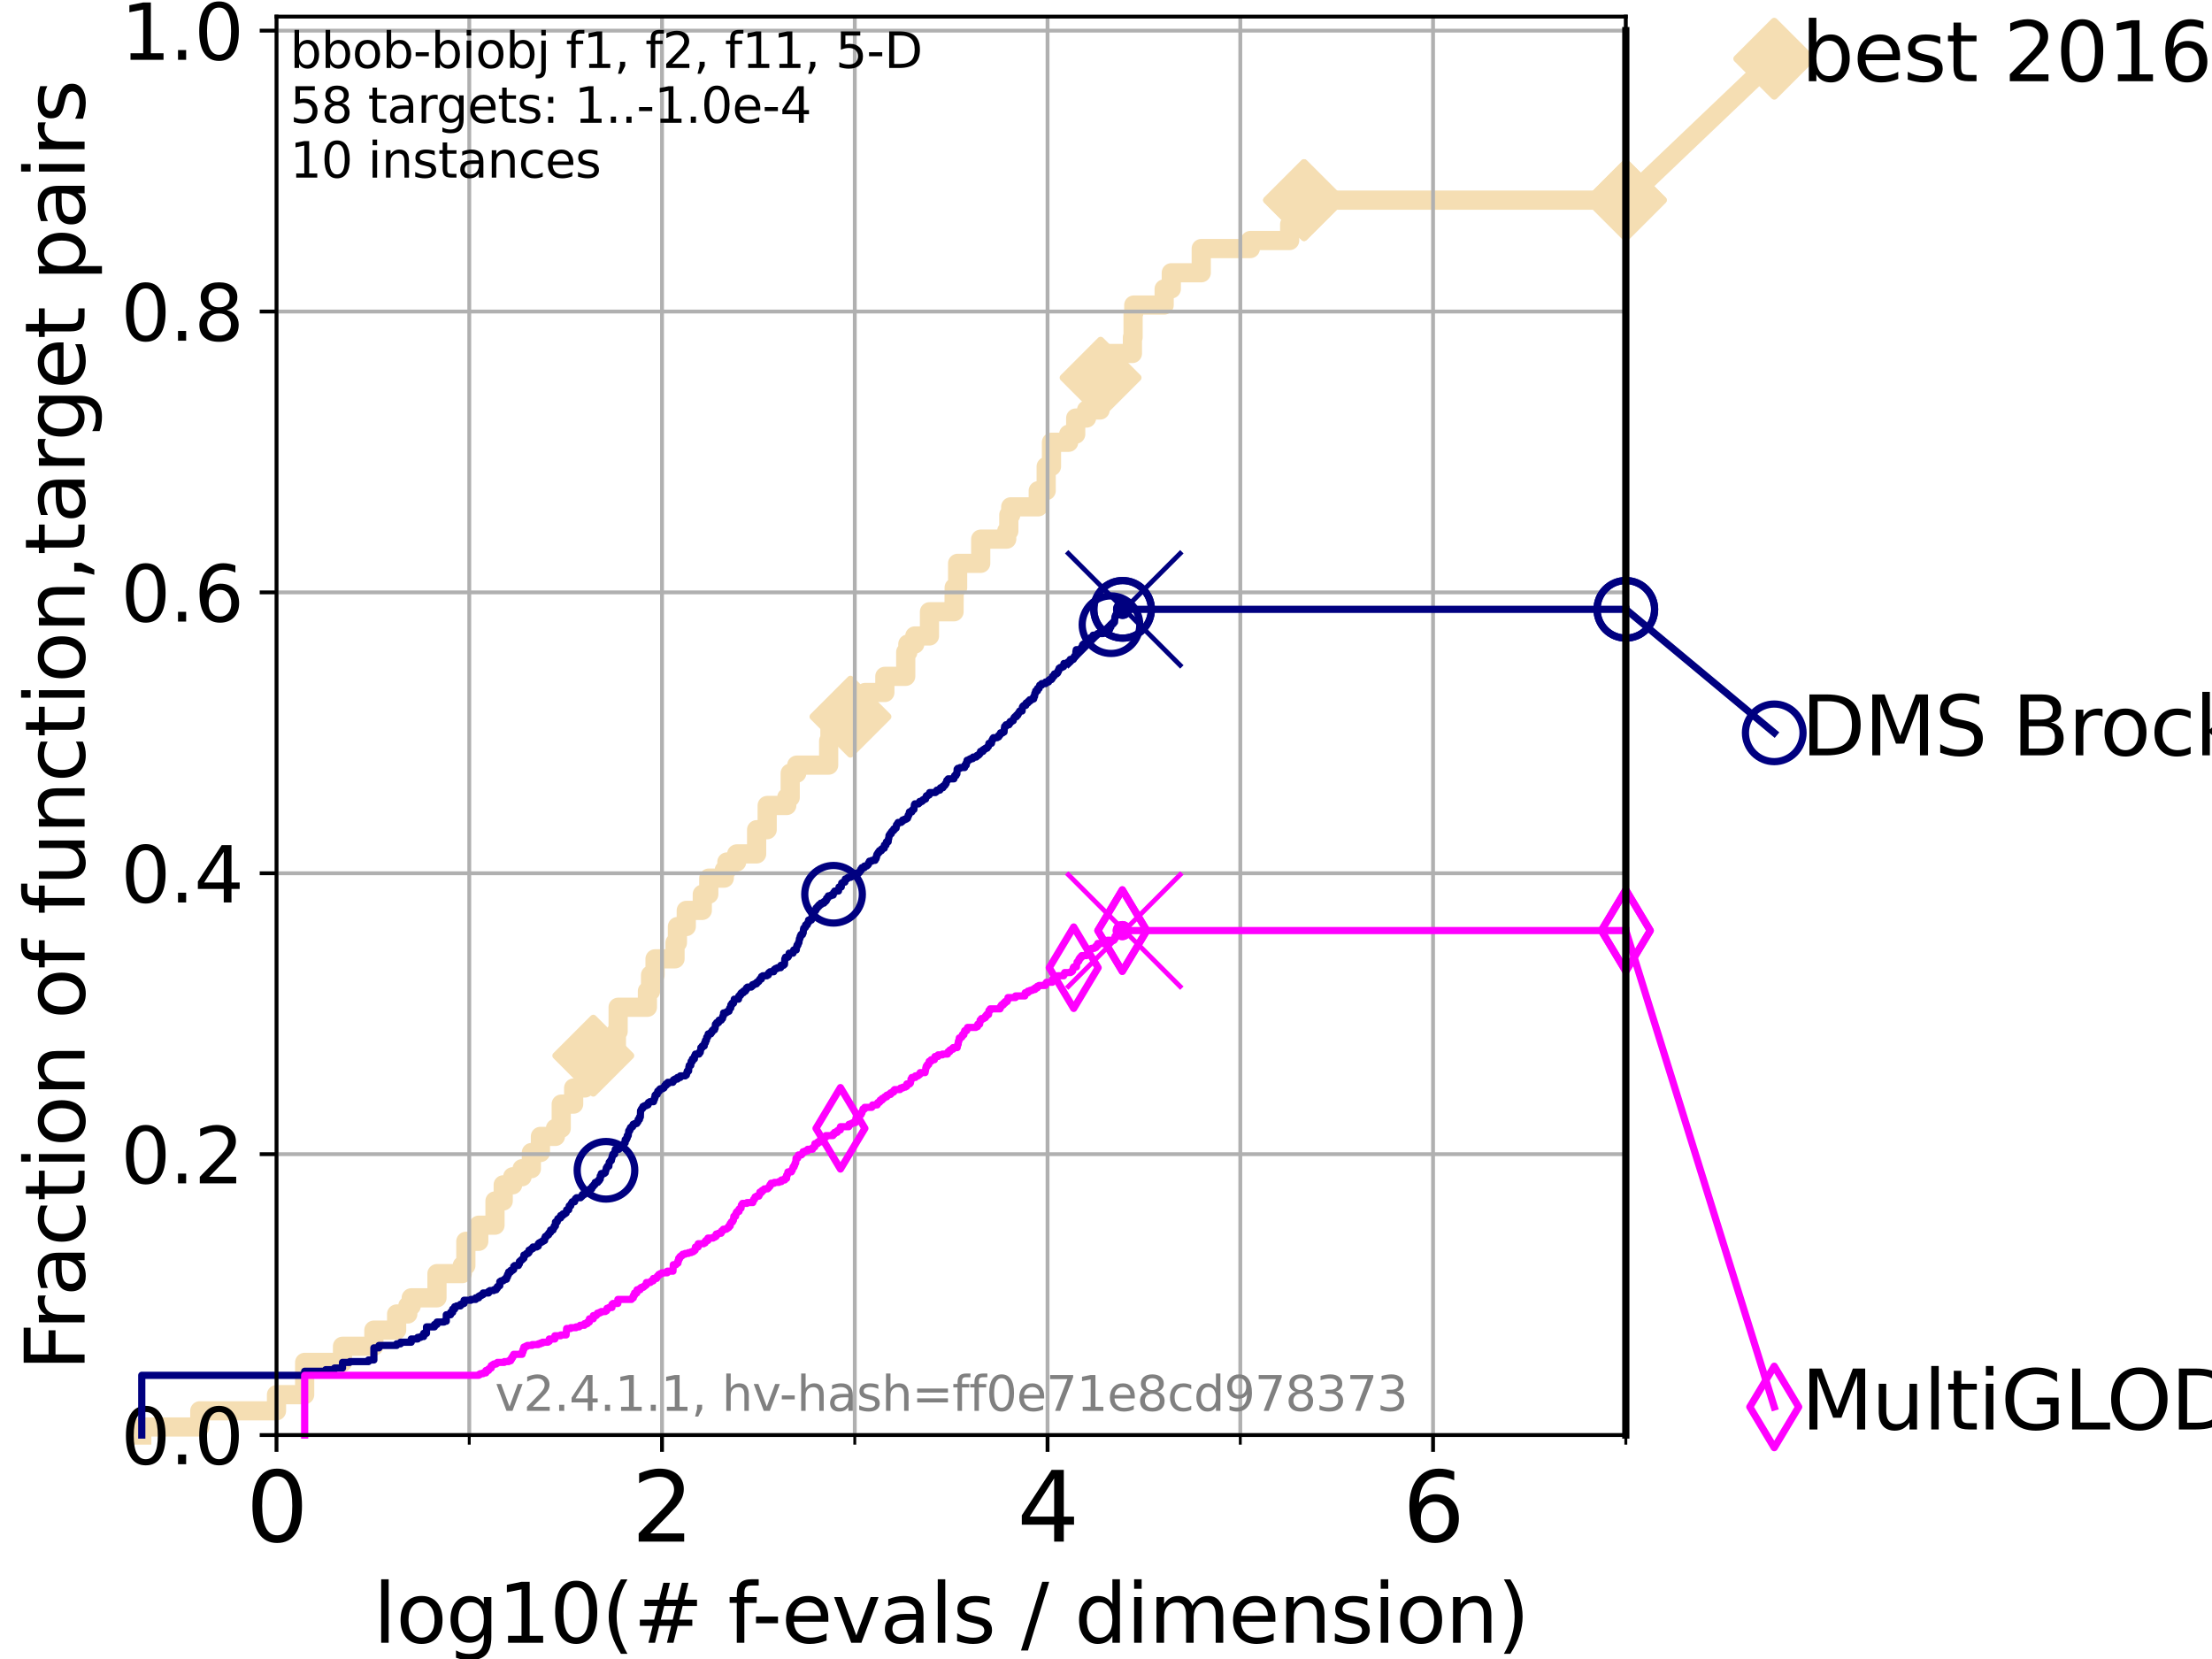 <?xml version="1.0" encoding="utf-8" standalone="no"?>
<!DOCTYPE svg PUBLIC "-//W3C//DTD SVG 1.1//EN"
  "http://www.w3.org/Graphics/SVG/1.1/DTD/svg11.dtd">
<svg height="345.6pt" version="1.1" viewBox="0 0 460.8 345.6" width="460.8pt" xmlns="http://www.w3.org/2000/svg" xmlns:xlink="http://www.w3.org/1999/xlink">
 <defs>
  <style type="text/css">*{stroke-linecap:butt;stroke-linejoin:round;}</style>
 </defs>
 <g id="figure_1">
  <g id="patch_1">
   <path d="M 0 345.6 
L 460.8 345.6 
L 460.8 0 
L 0 0 
z
" style="fill:#ffffff;"/>
  </g>
  <g id="axes_1">
   <g id="patch_2">
    <path d="M 57.6 298.944 
L 338.688 298.944 
L 338.688 3.456 
L 57.6 3.456 
z
" style="fill:#ffffff;"/>
   </g>
   <g id="line2d_1">
    <path d="M 29.533 298.944 
L 29.533 297.263 
L 41.621 297.263 
L 41.621 293.9 
L 57.6 293.9 
L 57.6 290.537 
L 63.468 290.537 
L 63.468 283.811 
L 71.35 283.811 
L 71.35 280.449 
L 77.885 280.449 
L 77.885 277.086 
L 82.627 277.086 
L 82.627 273.723 
L 84.956 273.723 
L 84.956 272.042 
L 85.667 272.042 
L 85.667 270.36 
L 91.03 270.36 
L 91.03 265.316 
L 96.301 265.316 
L 96.301 263.635 
L 97.044 263.635 
L 97.044 258.591 
L 99.732 258.591 
L 99.732 255.228 
L 103.118 255.228 
L 103.118 250.184 
L 104.826 250.184 
L 104.826 246.821 
L 106.803 246.821 
L 106.803 245.139 
L 108.764 245.139 
L 108.764 243.458 
L 110.694 243.458 
L 110.694 240.095 
L 112.581 240.095 
L 112.581 236.732 
L 115.711 236.732 
L 115.711 235.051 
L 116.914 235.051 
L 116.914 230.007 
L 119.503 230.007 
L 119.503 226.644 
L 121.844 226.644 
L 121.844 223.281 
L 123.594 223.281 
L 123.594 219.919 
L 128.411 219.919 
L 128.411 214.874 
L 128.768 214.874 
L 128.768 209.83 
L 134.87 209.83 
L 134.87 206.467 
L 135.522 206.467 
L 135.522 203.105 
L 136.457 203.105 
L 136.457 199.742 
L 140.619 199.742 
L 140.619 196.379 
L 141.119 196.379 
L 141.119 193.016 
L 142.963 193.016 
L 142.963 189.653 
L 146.302 189.653 
L 146.302 186.291 
L 147.65 186.291 
L 147.65 182.928 
L 150.883 182.928 
L 150.883 181.246 
L 151.422 181.246 
L 151.422 179.565 
L 153.467 179.565 
L 153.467 177.884 
L 157.619 177.884 
L 157.619 172.84 
L 159.818 172.84 
L 159.818 167.795 
L 163.899 167.795 
L 163.899 166.114 
L 164.615 166.114 
L 164.615 161.07 
L 165.978 161.07 
L 165.978 159.388 
L 172.626 159.388 
L 172.626 154.344 
L 172.886 154.344 
L 172.886 149.3 
L 177.168 149.3 
L 177.168 147.619 
L 180.235 147.619 
L 180.235 144.256 
L 184.331 144.256 
L 184.331 140.893 
L 188.679 140.893 
L 188.679 135.849 
L 189.12 135.849 
L 189.12 134.167 
L 190.564 134.167 
L 190.564 132.486 
L 193.625 132.486 
L 193.625 127.442 
L 198.742 127.442 
L 198.771 122.398 
L 199.491 122.398 
L 199.491 117.354 
L 204.3 117.354 
L 204.3 112.309 
L 209.718 112.309 
L 209.718 110.628 
L 210.156 110.628 
L 210.156 107.265 
L 210.554 107.265 
L 210.554 105.584 
L 216.286 105.584 
L 216.286 102.221 
L 217.938 102.221 
L 217.938 97.177 
L 219.043 97.177 
L 219.043 92.133 
L 222.629 92.133 
L 222.629 90.451 
L 224.09 90.451 
L 224.09 87.088 
L 226.351 87.088 
L 226.351 85.407 
L 229.173 85.407 
L 229.276 78.682 
L 230.668 78.682 
L 230.668 73.637 
L 235.903 73.637 
L 235.903 70.275 
L 236.041 70.275 
L 236.041 65.23 
L 236.185 65.23 
L 236.185 63.549 
L 242.513 63.549 
L 242.513 60.186 
L 244.003 60.186 
L 244.003 56.823 
L 250.242 56.823 
L 250.242 51.779 
L 260.472 51.779 
L 260.472 50.098 
L 268.66 50.098 
L 268.66 46.735 
L 271.662 46.735 
L 271.662 41.691 
L 338.688 41.691 
L 338.688 41.691 
" style="fill:none;stroke:#f5deb3;stroke-linecap:square;stroke-width:4;"/>
   </g>
   <g id="line2d_2">
    <defs>
     <path d="M 0 7.778 
L 7.778 0 
L 0 -7.778 
L -7.778 0 
z
" id="m90902a380c" style="stroke:#f5deb3;stroke-linejoin:miter;stroke-width:1.5;"/>
    </defs>
    <g>
     <use style="fill:#f5deb3;stroke:#f5deb3;stroke-linejoin:miter;stroke-width:1.5;" x="123.594" xlink:href="#m90902a380c" y="219.919"/>
     <use style="fill:#f5deb3;stroke:#f5deb3;stroke-linejoin:miter;stroke-width:1.5;" x="177.168" xlink:href="#m90902a380c" y="149.3"/>
     <use style="fill:#f5deb3;stroke:#f5deb3;stroke-linejoin:miter;stroke-width:1.5;" x="229.276" xlink:href="#m90902a380c" y="78.682"/>
     <use style="fill:#f5deb3;stroke:#f5deb3;stroke-linejoin:miter;stroke-width:1.5;" x="271.662" xlink:href="#m90902a380c" y="41.691"/>
     <use style="fill:#f5deb3;stroke:#f5deb3;stroke-linejoin:miter;stroke-width:1.5;" x="271.662" xlink:href="#m90902a380c" y="41.691"/>
     <use style="fill:#f5deb3;stroke:#f5deb3;stroke-linejoin:miter;stroke-width:1.5;" x="338.688" xlink:href="#m90902a380c" y="41.691"/>
    </g>
   </g>
   <g id="line2d_3">
    <path style="fill:none;stroke:#f5deb3;stroke-linecap:square;stroke-width:4;"/>
    <g/>
   </g>
   <g id="line2d_4">
    <path d="M 338.688 41.691 
L 369.608 12.233 
" style="fill:none;stroke:#f5deb3;stroke-linecap:square;stroke-width:4;"/>
    <g>
     <use style="fill:#f5deb3;stroke:#f5deb3;stroke-linejoin:miter;stroke-width:1.5;" x="338.688" xlink:href="#m90902a380c" y="41.691"/>
     <use style="fill:#f5deb3;stroke:#f5deb3;stroke-linejoin:miter;stroke-width:1.5;" x="369.608" xlink:href="#m90902a380c" y="12.233"/>
    </g>
   </g>
   <g id="matplotlib.axis_1">
    <g id="xtick_1">
     <g id="line2d_5">
      <path clip-path="url(#p05396cbefa)" d="M 57.6 298.944 
L 57.6 3.456 
" style="fill:none;stroke:#b0b0b0;stroke-linecap:square;stroke-width:0.8;"/>
     </g>
     <g id="line2d_6">
      <defs>
       <path d="M 0 0 
L 0 3.5 
" id="m3793892dee" style="stroke:#000000;stroke-width:0.8;"/>
      </defs>
      <g>
       <use style="stroke:#000000;stroke-width:0.8;" x="57.6" xlink:href="#m3793892dee" y="298.944"/>
      </g>
     </g>
     <g id="text_1">
      <!-- 0 -->
      <g transform="translate(51.237 321.141)scale(0.2 -0.2)">
       <defs>
        <path d="M 2034 4250 
Q 1547 4250 1301 3770 
Q 1056 3291 1056 2328 
Q 1056 1369 1301 889 
Q 1547 409 2034 409 
Q 2525 409 2770 889 
Q 3016 1369 3016 2328 
Q 3016 3291 2770 3770 
Q 2525 4250 2034 4250 
z
M 2034 4750 
Q 2819 4750 3233 4129 
Q 3647 3509 3647 2328 
Q 3647 1150 3233 529 
Q 2819 -91 2034 -91 
Q 1250 -91 836 529 
Q 422 1150 422 2328 
Q 422 3509 836 4129 
Q 1250 4750 2034 4750 
z
" id="DejaVuSans-30" transform="scale(0.016)"/>
       </defs>
       <use xlink:href="#DejaVuSans-30"/>
      </g>
     </g>
    </g>
    <g id="xtick_2">
     <g id="line2d_7">
      <path clip-path="url(#p05396cbefa)" d="M 137.911 298.944 
L 137.911 3.456 
" style="fill:none;stroke:#b0b0b0;stroke-linecap:square;stroke-width:0.8;"/>
     </g>
     <g id="line2d_8">
      <g>
       <use style="stroke:#000000;stroke-width:0.8;" x="137.911" xlink:href="#m3793892dee" y="298.944"/>
      </g>
     </g>
     <g id="text_2">
      <!-- 2 -->
      <g transform="translate(131.548 321.141)scale(0.2 -0.2)">
       <defs>
        <path d="M 1228 531 
L 3431 531 
L 3431 0 
L 469 0 
L 469 531 
Q 828 903 1448 1529 
Q 2069 2156 2228 2338 
Q 2531 2678 2651 2914 
Q 2772 3150 2772 3378 
Q 2772 3750 2511 3984 
Q 2250 4219 1831 4219 
Q 1534 4219 1204 4116 
Q 875 4013 500 3803 
L 500 4441 
Q 881 4594 1212 4672 
Q 1544 4750 1819 4750 
Q 2544 4750 2975 4387 
Q 3406 4025 3406 3419 
Q 3406 3131 3298 2873 
Q 3191 2616 2906 2266 
Q 2828 2175 2409 1742 
Q 1991 1309 1228 531 
z
" id="DejaVuSans-32" transform="scale(0.016)"/>
       </defs>
       <use xlink:href="#DejaVuSans-32"/>
      </g>
     </g>
    </g>
    <g id="xtick_3">
     <g id="line2d_9">
      <path clip-path="url(#p05396cbefa)" d="M 218.222 298.944 
L 218.222 3.456 
" style="fill:none;stroke:#b0b0b0;stroke-linecap:square;stroke-width:0.8;"/>
     </g>
     <g id="line2d_10">
      <g>
       <use style="stroke:#000000;stroke-width:0.8;" x="218.222" xlink:href="#m3793892dee" y="298.944"/>
      </g>
     </g>
     <g id="text_3">
      <!-- 4 -->
      <g transform="translate(211.859 321.141)scale(0.2 -0.2)">
       <defs>
        <path d="M 2419 4116 
L 825 1625 
L 2419 1625 
L 2419 4116 
z
M 2253 4666 
L 3047 4666 
L 3047 1625 
L 3713 1625 
L 3713 1100 
L 3047 1100 
L 3047 0 
L 2419 0 
L 2419 1100 
L 313 1100 
L 313 1709 
L 2253 4666 
z
" id="DejaVuSans-34" transform="scale(0.016)"/>
       </defs>
       <use xlink:href="#DejaVuSans-34"/>
      </g>
     </g>
    </g>
    <g id="xtick_4">
     <g id="line2d_11">
      <path clip-path="url(#p05396cbefa)" d="M 298.533 298.944 
L 298.533 3.456 
" style="fill:none;stroke:#b0b0b0;stroke-linecap:square;stroke-width:0.8;"/>
     </g>
     <g id="line2d_12">
      <g>
       <use style="stroke:#000000;stroke-width:0.8;" x="298.533" xlink:href="#m3793892dee" y="298.944"/>
      </g>
     </g>
     <g id="text_4">
      <!-- 6 -->
      <g transform="translate(292.17 321.141)scale(0.2 -0.2)">
       <defs>
        <path d="M 2113 2584 
Q 1688 2584 1439 2293 
Q 1191 2003 1191 1497 
Q 1191 994 1439 701 
Q 1688 409 2113 409 
Q 2538 409 2786 701 
Q 3034 994 3034 1497 
Q 3034 2003 2786 2293 
Q 2538 2584 2113 2584 
z
M 3366 4563 
L 3366 3988 
Q 3128 4100 2886 4159 
Q 2644 4219 2406 4219 
Q 1781 4219 1451 3797 
Q 1122 3375 1075 2522 
Q 1259 2794 1537 2939 
Q 1816 3084 2150 3084 
Q 2853 3084 3261 2657 
Q 3669 2231 3669 1497 
Q 3669 778 3244 343 
Q 2819 -91 2113 -91 
Q 1303 -91 875 529 
Q 447 1150 447 2328 
Q 447 3434 972 4092 
Q 1497 4750 2381 4750 
Q 2619 4750 2861 4703 
Q 3103 4656 3366 4563 
z
" id="DejaVuSans-36" transform="scale(0.016)"/>
       </defs>
       <use xlink:href="#DejaVuSans-36"/>
      </g>
     </g>
    </g>
    <g id="xtick_5">
     <g id="line2d_13">
      <path clip-path="url(#p05396cbefa)" d="M 97.755 298.944 
L 97.755 3.456 
" style="fill:none;stroke:#b0b0b0;stroke-linecap:square;stroke-width:0.8;"/>
     </g>
     <g id="line2d_14">
      <defs>
       <path d="M 0 0 
L 0 2 
" id="m455e0b579e" style="stroke:#000000;stroke-width:0.6;"/>
      </defs>
      <g>
       <use style="stroke:#000000;stroke-width:0.6;" x="97.755" xlink:href="#m455e0b579e" y="298.944"/>
      </g>
     </g>
    </g>
    <g id="xtick_6">
     <g id="line2d_15">
      <path clip-path="url(#p05396cbefa)" d="M 178.066 298.944 
L 178.066 3.456 
" style="fill:none;stroke:#b0b0b0;stroke-linecap:square;stroke-width:0.8;"/>
     </g>
     <g id="line2d_16">
      <g>
       <use style="stroke:#000000;stroke-width:0.6;" x="178.066" xlink:href="#m455e0b579e" y="298.944"/>
      </g>
     </g>
    </g>
    <g id="xtick_7">
     <g id="line2d_17">
      <path clip-path="url(#p05396cbefa)" d="M 258.377 298.944 
L 258.377 3.456 
" style="fill:none;stroke:#b0b0b0;stroke-linecap:square;stroke-width:0.8;"/>
     </g>
     <g id="line2d_18">
      <g>
       <use style="stroke:#000000;stroke-width:0.6;" x="258.377" xlink:href="#m455e0b579e" y="298.944"/>
      </g>
     </g>
    </g>
    <g id="xtick_8">
     <g id="line2d_19">
      <path clip-path="url(#p05396cbefa)" d="M 338.688 298.944 
L 338.688 3.456 
" style="fill:none;stroke:#b0b0b0;stroke-linecap:square;stroke-width:0.8;"/>
     </g>
     <g id="line2d_20">
      <g>
       <use style="stroke:#000000;stroke-width:0.6;" x="338.688" xlink:href="#m455e0b579e" y="298.944"/>
      </g>
     </g>
    </g>
    <g id="text_5">
     <!-- log10(# f-evals / dimension) -->
     <g transform="translate(77.764 342.218)scale(0.17 -0.17)">
      <defs>
       <path d="M 603 4863 
L 1178 4863 
L 1178 0 
L 603 0 
L 603 4863 
z
" id="DejaVuSans-6c" transform="scale(0.016)"/>
       <path d="M 1959 3097 
Q 1497 3097 1228 2736 
Q 959 2375 959 1747 
Q 959 1119 1226 758 
Q 1494 397 1959 397 
Q 2419 397 2687 759 
Q 2956 1122 2956 1747 
Q 2956 2369 2687 2733 
Q 2419 3097 1959 3097 
z
M 1959 3584 
Q 2709 3584 3137 3096 
Q 3566 2609 3566 1747 
Q 3566 888 3137 398 
Q 2709 -91 1959 -91 
Q 1206 -91 779 398 
Q 353 888 353 1747 
Q 353 2609 779 3096 
Q 1206 3584 1959 3584 
z
" id="DejaVuSans-6f" transform="scale(0.016)"/>
       <path d="M 2906 1791 
Q 2906 2416 2648 2759 
Q 2391 3103 1925 3103 
Q 1463 3103 1205 2759 
Q 947 2416 947 1791 
Q 947 1169 1205 825 
Q 1463 481 1925 481 
Q 2391 481 2648 825 
Q 2906 1169 2906 1791 
z
M 3481 434 
Q 3481 -459 3084 -895 
Q 2688 -1331 1869 -1331 
Q 1566 -1331 1297 -1286 
Q 1028 -1241 775 -1147 
L 775 -588 
Q 1028 -725 1275 -790 
Q 1522 -856 1778 -856 
Q 2344 -856 2625 -561 
Q 2906 -266 2906 331 
L 2906 616 
Q 2728 306 2450 153 
Q 2172 0 1784 0 
Q 1141 0 747 490 
Q 353 981 353 1791 
Q 353 2603 747 3093 
Q 1141 3584 1784 3584 
Q 2172 3584 2450 3431 
Q 2728 3278 2906 2969 
L 2906 3500 
L 3481 3500 
L 3481 434 
z
" id="DejaVuSans-67" transform="scale(0.016)"/>
       <path d="M 794 531 
L 1825 531 
L 1825 4091 
L 703 3866 
L 703 4441 
L 1819 4666 
L 2450 4666 
L 2450 531 
L 3481 531 
L 3481 0 
L 794 0 
L 794 531 
z
" id="DejaVuSans-31" transform="scale(0.016)"/>
       <path d="M 1984 4856 
Q 1566 4138 1362 3434 
Q 1159 2731 1159 2009 
Q 1159 1288 1364 580 
Q 1569 -128 1984 -844 
L 1484 -844 
Q 1016 -109 783 600 
Q 550 1309 550 2009 
Q 550 2706 781 3412 
Q 1013 4119 1484 4856 
L 1984 4856 
z
" id="DejaVuSans-28" transform="scale(0.016)"/>
       <path d="M 3272 2816 
L 2363 2816 
L 2100 1772 
L 3016 1772 
L 3272 2816 
z
M 2803 4594 
L 2478 3297 
L 3391 3297 
L 3719 4594 
L 4219 4594 
L 3897 3297 
L 4872 3297 
L 4872 2816 
L 3775 2816 
L 3519 1772 
L 4513 1772 
L 4513 1294 
L 3397 1294 
L 3072 0 
L 2572 0 
L 2894 1294 
L 1978 1294 
L 1656 0 
L 1153 0 
L 1478 1294 
L 494 1294 
L 494 1772 
L 1594 1772 
L 1856 2816 
L 850 2816 
L 850 3297 
L 1978 3297 
L 2297 4594 
L 2803 4594 
z
" id="DejaVuSans-23" transform="scale(0.016)"/>
       <path id="DejaVuSans-20" transform="scale(0.016)"/>
       <path d="M 2375 4863 
L 2375 4384 
L 1825 4384 
Q 1516 4384 1395 4259 
Q 1275 4134 1275 3809 
L 1275 3500 
L 2222 3500 
L 2222 3053 
L 1275 3053 
L 1275 0 
L 697 0 
L 697 3053 
L 147 3053 
L 147 3500 
L 697 3500 
L 697 3744 
Q 697 4328 969 4595 
Q 1241 4863 1831 4863 
L 2375 4863 
z
" id="DejaVuSans-66" transform="scale(0.016)"/>
       <path d="M 313 2009 
L 1997 2009 
L 1997 1497 
L 313 1497 
L 313 2009 
z
" id="DejaVuSans-2d" transform="scale(0.016)"/>
       <path d="M 3597 1894 
L 3597 1613 
L 953 1613 
Q 991 1019 1311 708 
Q 1631 397 2203 397 
Q 2534 397 2845 478 
Q 3156 559 3463 722 
L 3463 178 
Q 3153 47 2828 -22 
Q 2503 -91 2169 -91 
Q 1331 -91 842 396 
Q 353 884 353 1716 
Q 353 2575 817 3079 
Q 1281 3584 2069 3584 
Q 2775 3584 3186 3129 
Q 3597 2675 3597 1894 
z
M 3022 2063 
Q 3016 2534 2758 2815 
Q 2500 3097 2075 3097 
Q 1594 3097 1305 2825 
Q 1016 2553 972 2059 
L 3022 2063 
z
" id="DejaVuSans-65" transform="scale(0.016)"/>
       <path d="M 191 3500 
L 800 3500 
L 1894 563 
L 2988 3500 
L 3597 3500 
L 2284 0 
L 1503 0 
L 191 3500 
z
" id="DejaVuSans-76" transform="scale(0.016)"/>
       <path d="M 2194 1759 
Q 1497 1759 1228 1600 
Q 959 1441 959 1056 
Q 959 750 1161 570 
Q 1363 391 1709 391 
Q 2188 391 2477 730 
Q 2766 1069 2766 1631 
L 2766 1759 
L 2194 1759 
z
M 3341 1997 
L 3341 0 
L 2766 0 
L 2766 531 
Q 2569 213 2275 61 
Q 1981 -91 1556 -91 
Q 1019 -91 701 211 
Q 384 513 384 1019 
Q 384 1609 779 1909 
Q 1175 2209 1959 2209 
L 2766 2209 
L 2766 2266 
Q 2766 2663 2505 2880 
Q 2244 3097 1772 3097 
Q 1472 3097 1187 3025 
Q 903 2953 641 2809 
L 641 3341 
Q 956 3463 1253 3523 
Q 1550 3584 1831 3584 
Q 2591 3584 2966 3190 
Q 3341 2797 3341 1997 
z
" id="DejaVuSans-61" transform="scale(0.016)"/>
       <path d="M 2834 3397 
L 2834 2853 
Q 2591 2978 2328 3040 
Q 2066 3103 1784 3103 
Q 1356 3103 1142 2972 
Q 928 2841 928 2578 
Q 928 2378 1081 2264 
Q 1234 2150 1697 2047 
L 1894 2003 
Q 2506 1872 2764 1633 
Q 3022 1394 3022 966 
Q 3022 478 2636 193 
Q 2250 -91 1575 -91 
Q 1294 -91 989 -36 
Q 684 19 347 128 
L 347 722 
Q 666 556 975 473 
Q 1284 391 1588 391 
Q 1994 391 2212 530 
Q 2431 669 2431 922 
Q 2431 1156 2273 1281 
Q 2116 1406 1581 1522 
L 1381 1569 
Q 847 1681 609 1914 
Q 372 2147 372 2553 
Q 372 3047 722 3315 
Q 1072 3584 1716 3584 
Q 2034 3584 2315 3537 
Q 2597 3491 2834 3397 
z
" id="DejaVuSans-73" transform="scale(0.016)"/>
       <path d="M 1625 4666 
L 2156 4666 
L 531 -594 
L 0 -594 
L 1625 4666 
z
" id="DejaVuSans-2f" transform="scale(0.016)"/>
       <path d="M 2906 2969 
L 2906 4863 
L 3481 4863 
L 3481 0 
L 2906 0 
L 2906 525 
Q 2725 213 2448 61 
Q 2172 -91 1784 -91 
Q 1150 -91 751 415 
Q 353 922 353 1747 
Q 353 2572 751 3078 
Q 1150 3584 1784 3584 
Q 2172 3584 2448 3432 
Q 2725 3281 2906 2969 
z
M 947 1747 
Q 947 1113 1208 752 
Q 1469 391 1925 391 
Q 2381 391 2643 752 
Q 2906 1113 2906 1747 
Q 2906 2381 2643 2742 
Q 2381 3103 1925 3103 
Q 1469 3103 1208 2742 
Q 947 2381 947 1747 
z
" id="DejaVuSans-64" transform="scale(0.016)"/>
       <path d="M 603 3500 
L 1178 3500 
L 1178 0 
L 603 0 
L 603 3500 
z
M 603 4863 
L 1178 4863 
L 1178 4134 
L 603 4134 
L 603 4863 
z
" id="DejaVuSans-69" transform="scale(0.016)"/>
       <path d="M 3328 2828 
Q 3544 3216 3844 3400 
Q 4144 3584 4550 3584 
Q 5097 3584 5394 3201 
Q 5691 2819 5691 2113 
L 5691 0 
L 5113 0 
L 5113 2094 
Q 5113 2597 4934 2840 
Q 4756 3084 4391 3084 
Q 3944 3084 3684 2787 
Q 3425 2491 3425 1978 
L 3425 0 
L 2847 0 
L 2847 2094 
Q 2847 2600 2669 2842 
Q 2491 3084 2119 3084 
Q 1678 3084 1418 2786 
Q 1159 2488 1159 1978 
L 1159 0 
L 581 0 
L 581 3500 
L 1159 3500 
L 1159 2956 
Q 1356 3278 1631 3431 
Q 1906 3584 2284 3584 
Q 2666 3584 2933 3390 
Q 3200 3197 3328 2828 
z
" id="DejaVuSans-6d" transform="scale(0.016)"/>
       <path d="M 3513 2113 
L 3513 0 
L 2938 0 
L 2938 2094 
Q 2938 2591 2744 2837 
Q 2550 3084 2163 3084 
Q 1697 3084 1428 2787 
Q 1159 2491 1159 1978 
L 1159 0 
L 581 0 
L 581 3500 
L 1159 3500 
L 1159 2956 
Q 1366 3272 1645 3428 
Q 1925 3584 2291 3584 
Q 2894 3584 3203 3211 
Q 3513 2838 3513 2113 
z
" id="DejaVuSans-6e" transform="scale(0.016)"/>
       <path d="M 513 4856 
L 1013 4856 
Q 1481 4119 1714 3412 
Q 1947 2706 1947 2009 
Q 1947 1309 1714 600 
Q 1481 -109 1013 -844 
L 513 -844 
Q 928 -128 1133 580 
Q 1338 1288 1338 2009 
Q 1338 2731 1133 3434 
Q 928 4138 513 4856 
z
" id="DejaVuSans-29" transform="scale(0.016)"/>
      </defs>
      <use xlink:href="#DejaVuSans-6c"/>
      <use x="27.783" xlink:href="#DejaVuSans-6f"/>
      <use x="88.965" xlink:href="#DejaVuSans-67"/>
      <use x="152.441" xlink:href="#DejaVuSans-31"/>
      <use x="216.064" xlink:href="#DejaVuSans-30"/>
      <use x="279.688" xlink:href="#DejaVuSans-28"/>
      <use x="318.701" xlink:href="#DejaVuSans-23"/>
      <use x="402.49" xlink:href="#DejaVuSans-20"/>
      <use x="434.277" xlink:href="#DejaVuSans-66"/>
      <use x="463.982" xlink:href="#DejaVuSans-2d"/>
      <use x="500.066" xlink:href="#DejaVuSans-65"/>
      <use x="561.59" xlink:href="#DejaVuSans-76"/>
      <use x="620.77" xlink:href="#DejaVuSans-61"/>
      <use x="682.049" xlink:href="#DejaVuSans-6c"/>
      <use x="709.832" xlink:href="#DejaVuSans-73"/>
      <use x="761.932" xlink:href="#DejaVuSans-20"/>
      <use x="793.719" xlink:href="#DejaVuSans-2f"/>
      <use x="827.41" xlink:href="#DejaVuSans-20"/>
      <use x="859.197" xlink:href="#DejaVuSans-64"/>
      <use x="922.674" xlink:href="#DejaVuSans-69"/>
      <use x="950.457" xlink:href="#DejaVuSans-6d"/>
      <use x="1047.869" xlink:href="#DejaVuSans-65"/>
      <use x="1109.393" xlink:href="#DejaVuSans-6e"/>
      <use x="1172.771" xlink:href="#DejaVuSans-73"/>
      <use x="1224.871" xlink:href="#DejaVuSans-69"/>
      <use x="1252.654" xlink:href="#DejaVuSans-6f"/>
      <use x="1313.836" xlink:href="#DejaVuSans-6e"/>
      <use x="1377.215" xlink:href="#DejaVuSans-29"/>
     </g>
    </g>
   </g>
   <g id="matplotlib.axis_2">
    <g id="ytick_1">
     <g id="line2d_21">
      <path clip-path="url(#p05396cbefa)" d="M 57.6 298.944 
L 338.688 298.944 
" style="fill:none;stroke:#b0b0b0;stroke-linecap:square;stroke-width:0.8;"/>
     </g>
     <g id="line2d_22">
      <defs>
       <path d="M 0 0 
L -3.5 0 
" id="mb53593c276" style="stroke:#000000;stroke-width:0.8;"/>
      </defs>
      <g>
       <use style="stroke:#000000;stroke-width:0.8;" x="57.6" xlink:href="#mb53593c276" y="298.944"/>
      </g>
     </g>
     <g id="text_6">
      <!-- 0.0 -->
      <g transform="translate(25.155 305.023)scale(0.16 -0.16)">
       <defs>
        <path d="M 684 794 
L 1344 794 
L 1344 0 
L 684 0 
L 684 794 
z
" id="DejaVuSans-2e" transform="scale(0.016)"/>
       </defs>
       <use xlink:href="#DejaVuSans-30"/>
       <use x="63.623" xlink:href="#DejaVuSans-2e"/>
       <use x="95.41" xlink:href="#DejaVuSans-30"/>
      </g>
     </g>
    </g>
    <g id="ytick_2">
     <g id="line2d_23">
      <path clip-path="url(#p05396cbefa)" d="M 57.6 240.432 
L 338.688 240.432 
" style="fill:none;stroke:#b0b0b0;stroke-linecap:square;stroke-width:0.8;"/>
     </g>
     <g id="line2d_24">
      <g>
       <use style="stroke:#000000;stroke-width:0.8;" x="57.6" xlink:href="#mb53593c276" y="240.432"/>
      </g>
     </g>
     <g id="text_7">
      <!-- 0.2 -->
      <g transform="translate(25.155 246.51)scale(0.16 -0.16)">
       <use xlink:href="#DejaVuSans-30"/>
       <use x="63.623" xlink:href="#DejaVuSans-2e"/>
       <use x="95.41" xlink:href="#DejaVuSans-32"/>
      </g>
     </g>
    </g>
    <g id="ytick_3">
     <g id="line2d_25">
      <path clip-path="url(#p05396cbefa)" d="M 57.6 181.919 
L 338.688 181.919 
" style="fill:none;stroke:#b0b0b0;stroke-linecap:square;stroke-width:0.8;"/>
     </g>
     <g id="line2d_26">
      <g>
       <use style="stroke:#000000;stroke-width:0.8;" x="57.6" xlink:href="#mb53593c276" y="181.919"/>
      </g>
     </g>
     <g id="text_8">
      <!-- 0.4 -->
      <g transform="translate(25.155 187.998)scale(0.16 -0.16)">
       <use xlink:href="#DejaVuSans-30"/>
       <use x="63.623" xlink:href="#DejaVuSans-2e"/>
       <use x="95.41" xlink:href="#DejaVuSans-34"/>
      </g>
     </g>
    </g>
    <g id="ytick_4">
     <g id="line2d_27">
      <path clip-path="url(#p05396cbefa)" d="M 57.6 123.407 
L 338.688 123.407 
" style="fill:none;stroke:#b0b0b0;stroke-linecap:square;stroke-width:0.8;"/>
     </g>
     <g id="line2d_28">
      <g>
       <use style="stroke:#000000;stroke-width:0.8;" x="57.6" xlink:href="#mb53593c276" y="123.407"/>
      </g>
     </g>
     <g id="text_9">
      <!-- 0.6 -->
      <g transform="translate(25.155 129.485)scale(0.16 -0.16)">
       <use xlink:href="#DejaVuSans-30"/>
       <use x="63.623" xlink:href="#DejaVuSans-2e"/>
       <use x="95.41" xlink:href="#DejaVuSans-36"/>
      </g>
     </g>
    </g>
    <g id="ytick_5">
     <g id="line2d_29">
      <path clip-path="url(#p05396cbefa)" d="M 57.6 64.894 
L 338.688 64.894 
" style="fill:none;stroke:#b0b0b0;stroke-linecap:square;stroke-width:0.8;"/>
     </g>
     <g id="line2d_30">
      <g>
       <use style="stroke:#000000;stroke-width:0.8;" x="57.6" xlink:href="#mb53593c276" y="64.894"/>
      </g>
     </g>
     <g id="text_10">
      <!-- 0.8 -->
      <g transform="translate(25.155 70.973)scale(0.16 -0.16)">
       <defs>
        <path d="M 2034 2216 
Q 1584 2216 1326 1975 
Q 1069 1734 1069 1313 
Q 1069 891 1326 650 
Q 1584 409 2034 409 
Q 2484 409 2743 651 
Q 3003 894 3003 1313 
Q 3003 1734 2745 1975 
Q 2488 2216 2034 2216 
z
M 1403 2484 
Q 997 2584 770 2862 
Q 544 3141 544 3541 
Q 544 4100 942 4425 
Q 1341 4750 2034 4750 
Q 2731 4750 3128 4425 
Q 3525 4100 3525 3541 
Q 3525 3141 3298 2862 
Q 3072 2584 2669 2484 
Q 3125 2378 3379 2068 
Q 3634 1759 3634 1313 
Q 3634 634 3220 271 
Q 2806 -91 2034 -91 
Q 1263 -91 848 271 
Q 434 634 434 1313 
Q 434 1759 690 2068 
Q 947 2378 1403 2484 
z
M 1172 3481 
Q 1172 3119 1398 2916 
Q 1625 2713 2034 2713 
Q 2441 2713 2670 2916 
Q 2900 3119 2900 3481 
Q 2900 3844 2670 4047 
Q 2441 4250 2034 4250 
Q 1625 4250 1398 4047 
Q 1172 3844 1172 3481 
z
" id="DejaVuSans-38" transform="scale(0.016)"/>
       </defs>
       <use xlink:href="#DejaVuSans-30"/>
       <use x="63.623" xlink:href="#DejaVuSans-2e"/>
       <use x="95.41" xlink:href="#DejaVuSans-38"/>
      </g>
     </g>
    </g>
    <g id="ytick_6">
     <g id="line2d_31">
      <path clip-path="url(#p05396cbefa)" d="M 57.6 6.382 
L 338.688 6.382 
" style="fill:none;stroke:#b0b0b0;stroke-linecap:square;stroke-width:0.8;"/>
     </g>
     <g id="line2d_32">
      <g>
       <use style="stroke:#000000;stroke-width:0.8;" x="57.6" xlink:href="#mb53593c276" y="6.382"/>
      </g>
     </g>
     <g id="text_11">
      <!-- 1.0 -->
      <g transform="translate(25.155 12.46)scale(0.16 -0.16)">
       <use xlink:href="#DejaVuSans-31"/>
       <use x="63.623" xlink:href="#DejaVuSans-2e"/>
       <use x="95.41" xlink:href="#DejaVuSans-30"/>
      </g>
     </g>
    </g>
    <g id="text_12">
     <!-- Fraction of function,target pairs -->
     <g transform="translate(17.62 285.585)rotate(-90)scale(0.17 -0.17)">
      <defs>
       <path d="M 628 4666 
L 3309 4666 
L 3309 4134 
L 1259 4134 
L 1259 2759 
L 3109 2759 
L 3109 2228 
L 1259 2228 
L 1259 0 
L 628 0 
L 628 4666 
z
" id="DejaVuSans-46" transform="scale(0.016)"/>
       <path d="M 2631 2963 
Q 2534 3019 2420 3045 
Q 2306 3072 2169 3072 
Q 1681 3072 1420 2755 
Q 1159 2438 1159 1844 
L 1159 0 
L 581 0 
L 581 3500 
L 1159 3500 
L 1159 2956 
Q 1341 3275 1631 3429 
Q 1922 3584 2338 3584 
Q 2397 3584 2469 3576 
Q 2541 3569 2628 3553 
L 2631 2963 
z
" id="DejaVuSans-72" transform="scale(0.016)"/>
       <path d="M 3122 3366 
L 3122 2828 
Q 2878 2963 2633 3030 
Q 2388 3097 2138 3097 
Q 1578 3097 1268 2742 
Q 959 2388 959 1747 
Q 959 1106 1268 751 
Q 1578 397 2138 397 
Q 2388 397 2633 464 
Q 2878 531 3122 666 
L 3122 134 
Q 2881 22 2623 -34 
Q 2366 -91 2075 -91 
Q 1284 -91 818 406 
Q 353 903 353 1747 
Q 353 2603 823 3093 
Q 1294 3584 2113 3584 
Q 2378 3584 2631 3529 
Q 2884 3475 3122 3366 
z
" id="DejaVuSans-63" transform="scale(0.016)"/>
       <path d="M 1172 4494 
L 1172 3500 
L 2356 3500 
L 2356 3053 
L 1172 3053 
L 1172 1153 
Q 1172 725 1289 603 
Q 1406 481 1766 481 
L 2356 481 
L 2356 0 
L 1766 0 
Q 1100 0 847 248 
Q 594 497 594 1153 
L 594 3053 
L 172 3053 
L 172 3500 
L 594 3500 
L 594 4494 
L 1172 4494 
z
" id="DejaVuSans-74" transform="scale(0.016)"/>
       <path d="M 544 1381 
L 544 3500 
L 1119 3500 
L 1119 1403 
Q 1119 906 1312 657 
Q 1506 409 1894 409 
Q 2359 409 2629 706 
Q 2900 1003 2900 1516 
L 2900 3500 
L 3475 3500 
L 3475 0 
L 2900 0 
L 2900 538 
Q 2691 219 2414 64 
Q 2138 -91 1772 -91 
Q 1169 -91 856 284 
Q 544 659 544 1381 
z
M 1991 3584 
L 1991 3584 
z
" id="DejaVuSans-75" transform="scale(0.016)"/>
       <path d="M 750 794 
L 1409 794 
L 1409 256 
L 897 -744 
L 494 -744 
L 750 256 
L 750 794 
z
" id="DejaVuSans-2c" transform="scale(0.016)"/>
       <path d="M 1159 525 
L 1159 -1331 
L 581 -1331 
L 581 3500 
L 1159 3500 
L 1159 2969 
Q 1341 3281 1617 3432 
Q 1894 3584 2278 3584 
Q 2916 3584 3314 3078 
Q 3713 2572 3713 1747 
Q 3713 922 3314 415 
Q 2916 -91 2278 -91 
Q 1894 -91 1617 61 
Q 1341 213 1159 525 
z
M 3116 1747 
Q 3116 2381 2855 2742 
Q 2594 3103 2138 3103 
Q 1681 3103 1420 2742 
Q 1159 2381 1159 1747 
Q 1159 1113 1420 752 
Q 1681 391 2138 391 
Q 2594 391 2855 752 
Q 3116 1113 3116 1747 
z
" id="DejaVuSans-70" transform="scale(0.016)"/>
      </defs>
      <use xlink:href="#DejaVuSans-46"/>
      <use x="50.27" xlink:href="#DejaVuSans-72"/>
      <use x="91.383" xlink:href="#DejaVuSans-61"/>
      <use x="152.662" xlink:href="#DejaVuSans-63"/>
      <use x="207.643" xlink:href="#DejaVuSans-74"/>
      <use x="246.852" xlink:href="#DejaVuSans-69"/>
      <use x="274.635" xlink:href="#DejaVuSans-6f"/>
      <use x="335.816" xlink:href="#DejaVuSans-6e"/>
      <use x="399.195" xlink:href="#DejaVuSans-20"/>
      <use x="430.982" xlink:href="#DejaVuSans-6f"/>
      <use x="492.164" xlink:href="#DejaVuSans-66"/>
      <use x="527.369" xlink:href="#DejaVuSans-20"/>
      <use x="559.156" xlink:href="#DejaVuSans-66"/>
      <use x="594.361" xlink:href="#DejaVuSans-75"/>
      <use x="657.74" xlink:href="#DejaVuSans-6e"/>
      <use x="721.119" xlink:href="#DejaVuSans-63"/>
      <use x="776.1" xlink:href="#DejaVuSans-74"/>
      <use x="815.309" xlink:href="#DejaVuSans-69"/>
      <use x="843.092" xlink:href="#DejaVuSans-6f"/>
      <use x="904.273" xlink:href="#DejaVuSans-6e"/>
      <use x="967.652" xlink:href="#DejaVuSans-2c"/>
      <use x="999.439" xlink:href="#DejaVuSans-74"/>
      <use x="1038.648" xlink:href="#DejaVuSans-61"/>
      <use x="1099.928" xlink:href="#DejaVuSans-72"/>
      <use x="1139.291" xlink:href="#DejaVuSans-67"/>
      <use x="1202.768" xlink:href="#DejaVuSans-65"/>
      <use x="1264.291" xlink:href="#DejaVuSans-74"/>
      <use x="1303.5" xlink:href="#DejaVuSans-20"/>
      <use x="1335.287" xlink:href="#DejaVuSans-70"/>
      <use x="1398.764" xlink:href="#DejaVuSans-61"/>
      <use x="1460.043" xlink:href="#DejaVuSans-69"/>
      <use x="1487.826" xlink:href="#DejaVuSans-72"/>
      <use x="1528.939" xlink:href="#DejaVuSans-73"/>
     </g>
    </g>
   </g>
   <g id="line2d_33">
    <defs>
     <path d="M 0 1.5 
C 0.398 1.5 0.779 1.342 1.061 1.061 
C 1.342 0.779 1.5 0.398 1.5 0 
C 1.5 -0.398 1.342 -0.779 1.061 -1.061 
C 0.779 -1.342 0.398 -1.5 0 -1.5 
C -0.398 -1.5 -0.779 -1.342 -1.061 -1.061 
C -1.342 -0.779 -1.5 -0.398 -1.5 0 
C -1.5 0.398 -1.342 0.779 -1.061 1.061 
C -0.779 1.342 -0.398 1.5 0 1.5 
z
" id="mbfb19714bb" style="stroke:#f5deb3;"/>
    </defs>
    <g>
     <use style="fill:#f5deb3;stroke:#f5deb3;" x="271.662" xlink:href="#mbfb19714bb" y="41.691"/>
     <use style="fill:#f5deb3;stroke:#f5deb3;" x="271.662" xlink:href="#mbfb19714bb" y="41.691"/>
    </g>
   </g>
   <g id="line2d_34">
    <defs>
     <path d="M 0 1.5 
C 0.398 1.5 0.779 1.342 1.061 1.061 
C 1.342 0.779 1.5 0.398 1.5 0 
C 1.5 -0.398 1.342 -0.779 1.061 -1.061 
C 0.779 -1.342 0.398 -1.5 0 -1.5 
C -0.398 -1.5 -0.779 -1.342 -1.061 -1.061 
C -1.342 -0.779 -1.5 -0.398 -1.5 0 
C -1.5 0.398 -1.342 0.779 -1.061 1.061 
C -0.779 1.342 -0.398 1.5 0 1.5 
z
" id="m55cc15018c" style="stroke:#000080;"/>
    </defs>
    <g>
     <use style="fill:#000080;stroke:#000080;" x="233.86" xlink:href="#m55cc15018c" y="126.937"/>
     <use style="fill:#000080;stroke:#000080;" x="233.86" xlink:href="#m55cc15018c" y="126.937"/>
    </g>
   </g>
   <g id="line2d_35">
    <path d="M 29.533 298.944 
L 29.533 286.502 
L 63.468 286.502 
L 63.468 285.661 
L 67.851 285.661 
L 67.851 285.325 
L 69.688 285.325 
L 69.688 284.988 
L 71.35 284.988 
L 71.35 283.811 
L 72.868 283.811 
L 72.868 283.643 
L 76.759 283.643 
L 76.759 283.307 
L 77.885 283.307 
L 77.885 280.785 
L 78.942 280.785 
L 78.942 280.281 
L 82.627 280.281 
L 82.627 279.944 
L 83.438 279.944 
L 83.438 279.608 
L 85.667 279.608 
L 85.667 278.935 
L 87.01 278.935 
L 87.01 278.599 
L 87.644 278.599 
L 87.644 278.431 
L 88.256 278.431 
L 88.256 277.758 
L 88.847 277.758 
L 88.847 276.413 
L 90.509 276.413 
L 90.509 275.909 
L 91.03 275.909 
L 91.03 275.404 
L 92.504 275.404 
L 92.504 275.236 
L 92.969 275.236 
L 92.969 273.891 
L 93.864 273.891 
L 93.864 273.387 
L 94.295 273.387 
L 94.295 272.714 
L 94.715 272.714 
L 94.715 272.21 
L 95.125 272.21 
L 95.125 272.042 
L 95.918 272.042 
L 95.918 271.705 
L 96.301 271.705 
L 96.301 271.537 
L 96.676 271.537 
L 96.676 270.865 
L 98.101 270.865 
L 98.101 270.697 
L 99.098 270.697 
L 99.098 270.36 
L 99.732 270.36 
L 99.732 270.024 
L 100.04 270.024 
L 100.04 269.856 
L 100.344 269.856 
L 100.344 269.688 
L 100.642 269.688 
L 100.642 269.351 
L 101.786 269.351 
L 101.786 269.015 
L 102.06 269.015 
L 102.06 268.847 
L 102.859 268.847 
L 102.859 268.679 
L 103.372 268.679 
L 103.372 268.343 
L 103.623 268.343 
L 103.623 268.006 
L 103.871 268.006 
L 103.871 267.838 
L 104.115 267.838 
L 104.115 266.998 
L 104.355 266.998 
L 104.355 266.829 
L 104.826 266.829 
L 104.826 266.661 
L 105.057 266.661 
L 105.057 266.493 
L 105.51 266.493 
L 105.51 265.989 
L 105.733 265.989 
L 105.733 265.484 
L 105.952 265.484 
L 105.952 264.98 
L 106.383 264.98 
L 106.383 264.644 
L 106.803 264.644 
L 106.803 264.475 
L 107.009 264.475 
L 107.009 263.803 
L 107.213 263.803 
L 107.213 263.635 
L 108.006 263.635 
L 108.006 263.298 
L 108.199 263.298 
L 108.199 262.794 
L 108.389 262.794 
L 108.389 262.626 
L 108.578 262.626 
L 108.578 262.458 
L 108.764 262.458 
L 108.764 262.29 
L 108.949 262.29 
L 108.949 262.121 
L 109.132 262.121 
L 109.132 261.449 
L 109.491 261.449 
L 109.491 261.281 
L 109.668 261.281 
L 109.668 261.113 
L 110.017 261.113 
L 110.017 260.945 
L 110.189 260.945 
L 110.189 260.44 
L 110.527 260.44 
L 110.527 260.272 
L 110.694 260.272 
L 110.694 260.104 
L 111.023 260.104 
L 111.023 259.768 
L 111.82 259.768 
L 111.82 259.599 
L 112.128 259.599 
L 112.128 259.095 
L 112.281 259.095 
L 112.281 258.927 
L 112.581 258.927 
L 112.581 258.759 
L 112.877 258.759 
L 112.877 258.591 
L 113.168 258.591 
L 113.168 258.422 
L 113.454 258.422 
L 113.454 257.918 
L 113.595 257.918 
L 113.595 257.582 
L 113.874 257.582 
L 113.874 257.414 
L 114.012 257.414 
L 114.012 257.245 
L 114.284 257.245 
L 114.284 256.909 
L 114.419 256.909 
L 114.419 256.741 
L 114.685 256.741 
L 114.685 256.237 
L 115.206 256.237 
L 115.206 255.9 
L 115.333 255.9 
L 115.333 255.732 
L 115.46 255.732 
L 115.46 255.396 
L 115.711 255.396 
L 115.711 254.555 
L 116.081 254.555 
L 116.081 254.219 
L 116.203 254.219 
L 116.203 253.883 
L 116.443 253.883 
L 116.443 253.715 
L 116.798 253.715 
L 116.798 253.21 
L 117.26 253.21 
L 117.26 252.874 
L 117.71 252.874 
L 117.71 252.706 
L 117.931 252.706 
L 118.04 252.033 
L 118.471 252.033 
L 118.577 251.192 
L 118.891 251.192 
L 118.994 250.688 
L 119.097 250.688 
L 119.199 250.352 
L 119.702 250.352 
L 119.801 249.847 
L 119.899 249.847 
L 119.899 249.679 
L 120.094 249.679 
L 120.094 249.511 
L 120.945 249.511 
L 120.945 249.343 
L 121.128 249.343 
L 121.128 249.175 
L 121.31 249.175 
L 121.31 248.838 
L 121.756 248.838 
L 121.756 248.502 
L 122.277 248.502 
L 122.277 248.334 
L 122.447 248.334 
L 122.447 248.166 
L 122.865 248.166 
L 122.865 247.662 
L 123.274 247.662 
L 123.354 247.157 
L 123.594 247.157 
L 123.673 246.821 
L 123.908 246.821 
L 123.985 246.316 
L 124.52 246.316 
L 124.52 245.98 
L 124.818 245.98 
L 124.818 245.644 
L 125.038 245.644 
L 125.038 244.971 
L 125.256 244.971 
L 125.256 244.467 
L 125.892 244.467 
L 125.892 244.299 
L 126.1 244.299 
L 126.168 243.794 
L 126.236 243.794 
L 126.304 243.29 
L 126.44 243.29 
L 126.507 242.954 
L 126.839 242.954 
L 126.905 242.113 
L 127.035 242.113 
L 127.035 241.945 
L 127.165 241.945 
L 127.165 241.777 
L 127.358 241.777 
L 127.421 241.272 
L 127.485 241.272 
L 127.548 240.768 
L 127.674 240.768 
L 127.674 240.432 
L 128.047 240.432 
L 128.108 239.759 
L 128.169 239.759 
L 128.169 239.423 
L 128.944 239.423 
L 128.944 239.255 
L 129.118 239.255 
L 129.118 238.582 
L 129.909 238.582 
L 129.909 238.246 
L 130.073 238.246 
L 130.073 238.078 
L 130.237 238.078 
L 130.237 237.405 
L 130.505 237.405 
L 130.505 237.069 
L 130.665 237.069 
L 130.665 236.564 
L 130.875 236.564 
L 130.979 235.555 
L 131.185 235.555 
L 131.185 235.219 
L 131.338 235.219 
L 131.338 234.883 
L 131.541 234.883 
L 131.541 234.715 
L 131.79 234.715 
L 131.889 234.21 
L 132.23 234.21 
L 132.23 234.042 
L 132.66 234.042 
L 132.754 233.706 
L 132.894 233.706 
L 132.94 233.202 
L 133.216 233.202 
L 133.216 232.697 
L 133.398 232.697 
L 133.443 231.352 
L 133.533 231.352 
L 133.623 231.016 
L 133.756 231.016 
L 133.756 230.848 
L 133.932 230.848 
L 133.932 230.511 
L 134.236 230.511 
L 134.236 230.343 
L 134.619 230.343 
L 134.619 230.175 
L 134.994 230.175 
L 135.077 229.671 
L 135.362 229.671 
L 135.362 229.502 
L 136.151 229.502 
L 136.228 228.998 
L 136.343 228.998 
L 136.343 228.662 
L 136.457 228.662 
L 136.457 228.157 
L 136.608 228.157 
L 136.608 227.989 
L 136.906 227.989 
L 137.016 227.317 
L 137.344 227.317 
L 137.344 226.98 
L 137.523 226.98 
L 137.523 226.812 
L 138.05 226.812 
L 138.05 226.644 
L 138.324 226.644 
L 138.392 226.308 
L 138.46 226.308 
L 138.46 226.14 
L 138.728 226.14 
L 138.728 225.803 
L 139.123 225.803 
L 139.123 225.467 
L 140.165 225.467 
L 140.165 225.299 
L 140.287 225.299 
L 140.287 224.963 
L 140.559 224.963 
L 140.559 224.795 
L 141.119 224.795 
L 141.119 224.458 
L 141.718 224.458 
L 141.718 224.122 
L 142.753 224.122 
L 142.753 223.954 
L 142.989 223.954 
L 143.067 223.449 
L 143.17 223.449 
L 143.17 223.113 
L 143.452 223.113 
L 143.502 222.272 
L 143.578 222.272 
L 143.578 221.936 
L 143.903 221.936 
L 143.977 221.096 
L 144.246 221.096 
L 144.246 220.591 
L 144.653 220.591 
L 144.701 219.919 
L 144.865 219.919 
L 144.865 219.582 
L 145.621 219.582 
L 145.621 219.246 
L 145.866 219.246 
L 145.976 218.573 
L 145.998 218.573 
L 145.998 218.237 
L 146.281 218.237 
L 146.281 217.901 
L 146.707 217.901 
L 146.77 217.228 
L 146.958 217.228 
L 146.958 216.724 
L 147.165 216.724 
L 147.226 216.051 
L 147.429 216.051 
L 147.53 215.379 
L 148.084 215.379 
L 148.084 215.042 
L 148.335 215.042 
L 148.335 214.706 
L 148.488 214.706 
L 148.488 214.538 
L 148.845 214.538 
L 148.845 214.202 
L 148.975 214.202 
L 149.031 213.361 
L 149.287 213.361 
L 149.287 213.025 
L 149.7 213.025 
L 149.788 212.52 
L 150.258 212.52 
L 150.344 212.184 
L 150.514 212.184 
L 150.565 211.68 
L 150.683 211.68 
L 150.733 211.007 
L 151.26 211.007 
L 151.26 210.839 
L 151.534 210.839 
L 151.534 210.671 
L 151.866 210.671 
L 151.96 210.166 
L 152.006 210.166 
L 152.006 209.998 
L 152.223 209.998 
L 152.253 209.326 
L 152.482 209.326 
L 152.482 208.989 
L 152.811 208.989 
L 152.9 208.485 
L 152.959 208.485 
L 152.959 208.149 
L 153.848 208.149 
L 153.904 207.476 
L 154.153 207.476 
L 154.153 207.308 
L 154.304 207.308 
L 154.304 206.972 
L 154.44 206.972 
L 154.44 206.804 
L 154.867 206.804 
L 154.867 206.467 
L 155.297 206.467 
L 155.297 206.131 
L 155.514 206.131 
L 155.514 205.795 
L 155.717 205.795 
L 155.717 205.627 
L 156.503 205.627 
L 156.503 205.459 
L 156.706 205.459 
L 156.765 205.122 
L 157.163 205.122 
L 157.163 204.954 
L 157.597 204.954 
L 157.642 204.618 
L 157.899 204.618 
L 157.899 204.45 
L 158.097 204.45 
L 158.184 204.113 
L 158.293 204.113 
L 158.293 203.945 
L 158.615 203.945 
L 158.626 203.441 
L 158.89 203.441 
L 158.89 203.273 
L 159.748 203.273 
L 159.748 203.105 
L 160.055 203.105 
L 160.055 202.768 
L 160.191 202.768 
L 160.191 202.6 
L 160.413 202.6 
L 160.413 202.432 
L 161.183 202.432 
L 161.183 202.096 
L 161.329 202.096 
L 161.329 201.928 
L 161.556 201.928 
L 161.556 201.759 
L 161.947 201.759 
L 161.947 201.591 
L 162.628 201.591 
L 162.678 201.087 
L 163.242 201.087 
L 163.242 200.919 
L 163.421 200.919 
L 163.485 199.742 
L 163.622 199.742 
L 163.622 199.406 
L 164.149 199.406 
L 164.149 199.237 
L 164.264 199.237 
L 164.311 198.901 
L 164.387 198.901 
L 164.387 198.565 
L 165.201 198.565 
L 165.31 198.06 
L 165.339 198.06 
L 165.339 197.892 
L 165.88 197.892 
L 165.936 197.22 
L 166.034 197.22 
L 166.034 196.883 
L 166.221 196.883 
L 166.317 196.379 
L 166.426 196.379 
L 166.534 195.538 
L 166.642 195.538 
L 166.696 195.034 
L 166.849 195.034 
L 166.849 194.698 
L 167.171 194.698 
L 167.171 194.361 
L 167.314 194.361 
L 167.391 193.521 
L 167.43 193.521 
L 167.43 193.353 
L 167.628 193.353 
L 167.628 193.184 
L 167.786 193.184 
L 167.823 192.68 
L 168.159 192.68 
L 168.159 192.344 
L 168.276 192.344 
L 168.276 192.176 
L 168.434 192.176 
L 168.434 191.671 
L 169.035 191.671 
L 169.065 191.167 
L 169.193 191.167 
L 169.198 190.158 
L 169.673 190.158 
L 169.724 189.653 
L 169.959 189.653 
L 170.009 189.149 
L 170.305 189.149 
L 170.305 188.813 
L 170.613 188.813 
L 170.613 188.476 
L 171.004 188.476 
L 171.004 188.14 
L 171.641 188.14 
L 171.641 187.804 
L 171.99 187.804 
L 171.99 187.636 
L 172.147 187.636 
L 172.182 187.131 
L 172.434 187.131 
L 172.492 186.795 
L 172.549 186.795 
L 172.549 186.627 
L 173.073 186.627 
L 173.073 186.459 
L 173.567 186.459 
L 173.644 185.954 
L 173.818 185.954 
L 173.885 185.618 
L 174.678 185.618 
L 174.779 184.777 
L 175.253 184.777 
L 175.343 183.937 
L 175.602 183.937 
L 175.602 183.769 
L 176.003 183.769 
L 176.093 183.096 
L 176.471 183.096 
L 176.471 182.928 
L 176.665 182.928 
L 176.665 182.76 
L 177.212 182.76 
L 177.212 182.592 
L 177.528 182.592 
L 177.528 182.255 
L 177.94 182.255 
L 177.94 181.919 
L 178.867 181.919 
L 178.867 181.751 
L 179.046 181.751 
L 179.148 181.415 
L 179.321 181.415 
L 179.321 181.078 
L 179.553 181.078 
L 179.553 180.742 
L 180.08 180.742 
L 180.08 180.406 
L 180.585 180.406 
L 180.585 180.238 
L 180.786 180.238 
L 180.786 180.07 
L 180.914 180.07 
L 180.929 179.733 
L 181.062 179.733 
L 181.123 179.397 
L 181.637 179.397 
L 181.637 179.229 
L 182.292 179.229 
L 182.317 178.893 
L 182.491 178.893 
L 182.491 178.556 
L 182.607 178.556 
L 182.647 178.052 
L 182.727 178.052 
L 182.727 177.884 
L 182.889 177.884 
L 182.945 177.547 
L 183.194 177.547 
L 183.194 177.211 
L 183.617 177.211 
L 183.617 176.875 
L 183.854 176.875 
L 183.854 176.707 
L 184.206 176.707 
L 184.235 176.034 
L 184.573 176.034 
L 184.661 175.362 
L 185.023 175.362 
L 185.086 174.689 
L 185.144 174.689 
L 185.202 174.017 
L 185.355 174.017 
L 185.416 173.68 
L 185.671 173.68 
L 185.671 173.344 
L 185.785 173.344 
L 185.785 173.176 
L 185.977 173.176 
L 185.977 173.008 
L 186.191 173.008 
L 186.191 172.671 
L 186.488 172.671 
L 186.488 172.503 
L 186.679 172.503 
L 186.749 171.831 
L 186.894 171.831 
L 186.989 171.494 
L 187.093 171.494 
L 187.093 171.326 
L 187.742 171.326 
L 187.742 171.158 
L 187.949 171.158 
L 188.034 170.822 
L 188.427 170.822 
L 188.427 170.654 
L 188.789 170.654 
L 188.789 170.486 
L 189.044 170.486 
L 189.112 170.149 
L 189.181 170.149 
L 189.184 169.813 
L 189.335 169.813 
L 189.444 169.14 
L 189.951 169.14 
L 189.951 168.804 
L 190.133 168.804 
L 190.133 168.636 
L 190.383 168.636 
L 190.484 167.627 
L 190.576 167.627 
L 190.576 167.459 
L 191.355 167.459 
L 191.355 167.291 
L 191.54 167.291 
L 191.583 166.955 
L 192.082 166.955 
L 192.082 166.787 
L 192.225 166.787 
L 192.225 166.618 
L 192.497 166.618 
L 192.497 166.45 
L 192.827 166.45 
L 192.937 165.946 
L 192.982 165.946 
L 192.982 165.778 
L 193.277 165.778 
L 193.277 165.61 
L 193.578 165.61 
L 193.656 165.105 
L 194.858 165.105 
L 194.858 164.937 
L 195.091 164.937 
L 195.156 164.601 
L 195.793 164.601 
L 195.793 164.264 
L 195.932 164.264 
L 195.932 164.096 
L 196.436 164.096 
L 196.436 163.76 
L 196.7 163.76 
L 196.7 163.592 
L 196.873 163.592 
L 196.923 163.256 
L 197.09 163.256 
L 197.189 162.751 
L 197.233 162.751 
L 197.233 162.583 
L 197.391 162.583 
L 197.391 162.415 
L 197.524 162.415 
L 197.524 162.247 
L 198.72 162.247 
L 198.795 161.742 
L 198.86 161.742 
L 198.86 161.574 
L 199.154 161.574 
L 199.154 161.238 
L 199.338 161.238 
L 199.39 160.229 
L 199.528 160.229 
L 199.528 160.061 
L 200.013 160.061 
L 200.013 159.893 
L 200.953 159.893 
L 200.995 159.388 
L 201.287 159.388 
L 201.294 158.884 
L 201.431 158.884 
L 201.454 158.38 
L 201.837 158.38 
L 201.837 158.211 
L 202.15 158.211 
L 202.15 158.043 
L 202.639 158.043 
L 202.729 157.707 
L 203.368 157.707 
L 203.368 157.539 
L 203.512 157.539 
L 203.512 157.371 
L 203.812 157.371 
L 203.812 157.203 
L 203.999 157.203 
L 203.999 157.034 
L 204.137 157.034 
L 204.137 156.866 
L 204.258 156.866 
L 204.258 156.53 
L 204.769 156.53 
L 204.769 156.194 
L 205.035 156.194 
L 205.035 156.026 
L 205.297 156.026 
L 205.297 155.857 
L 205.64 155.857 
L 205.744 155.521 
L 205.901 155.521 
L 206.006 154.849 
L 206.543 154.849 
L 206.646 154.176 
L 206.79 154.176 
L 206.824 153.84 
L 206.955 153.84 
L 206.955 153.672 
L 207.742 153.672 
L 207.742 153.504 
L 208.048 153.504 
L 208.048 153.167 
L 208.292 153.167 
L 208.292 152.999 
L 208.428 152.999 
L 208.428 152.663 
L 208.909 152.663 
L 208.909 152.495 
L 209.164 152.495 
L 209.231 151.654 
L 209.281 151.654 
L 209.281 151.318 
L 209.558 151.318 
L 209.558 150.981 
L 210.197 150.981 
L 210.197 150.645 
L 210.433 150.645 
L 210.435 150.309 
L 210.779 150.309 
L 210.779 150.141 
L 211.07 150.141 
L 211.174 149.636 
L 211.262 149.636 
L 211.262 149.468 
L 211.413 149.468 
L 211.413 149.3 
L 211.752 149.3 
L 211.752 148.964 
L 212.045 148.964 
L 212.067 148.627 
L 212.215 148.627 
L 212.306 148.291 
L 212.409 148.291 
L 212.409 148.123 
L 212.92 148.123 
L 212.984 147.282 
L 213.078 147.282 
L 213.078 147.114 
L 213.272 147.114 
L 213.272 146.946 
L 213.697 146.946 
L 213.763 146.442 
L 214.134 146.442 
L 214.173 146.105 
L 214.511 146.105 
L 214.511 145.769 
L 214.969 145.769 
L 214.969 145.601 
L 215.337 145.601 
L 215.34 145.097 
L 215.521 145.097 
L 215.575 144.424 
L 215.703 144.424 
L 215.753 143.92 
L 216.124 143.92 
L 216.128 143.415 
L 216.459 143.415 
L 216.459 143.079 
L 216.582 143.079 
L 216.582 142.743 
L 216.995 142.743 
L 216.995 142.406 
L 217.821 142.406 
L 217.821 142.07 
L 218.437 142.07 
L 218.437 141.734 
L 218.62 141.734 
L 218.62 141.566 
L 219.035 141.566 
L 219.035 141.397 
L 219.172 141.397 
L 219.246 140.893 
L 219.556 140.893 
L 219.648 140.389 
L 220.126 140.389 
L 220.126 140.221 
L 220.314 140.221 
L 220.314 139.884 
L 220.49 139.884 
L 220.493 139.548 
L 220.627 139.548 
L 220.627 139.212 
L 220.861 139.212 
L 220.861 139.044 
L 221.249 139.044 
L 221.249 138.875 
L 221.56 138.875 
L 221.638 138.203 
L 222.497 138.203 
L 222.497 137.867 
L 222.91 137.867 
L 222.952 137.362 
L 223.602 137.362 
L 223.602 137.026 
L 223.83 137.026 
L 223.83 136.69 
L 224.081 136.69 
L 224.133 135.681 
L 224.203 135.681 
L 224.203 135.344 
L 225.023 135.344 
L 225.023 135.176 
L 225.172 135.176 
L 225.279 134.84 
L 225.47 134.84 
L 225.514 134.336 
L 225.67 134.336 
L 225.67 134.167 
L 226.517 134.167 
L 226.58 133.831 
L 226.772 133.831 
L 226.84 133.495 
L 226.998 133.495 
L 226.998 133.327 
L 227.115 133.327 
L 227.19 132.822 
L 227.509 132.822 
L 227.509 132.654 
L 227.714 132.654 
L 227.714 132.318 
L 228.424 132.318 
L 228.424 132.15 
L 228.627 132.15 
L 228.627 131.982 
L 229.821 131.982 
L 229.821 131.814 
L 230.095 131.814 
L 230.095 131.645 
L 230.419 131.645 
L 230.419 131.477 
L 230.598 131.477 
L 230.701 131.141 
L 231.161 131.141 
L 231.167 130.637 
L 231.42 130.637 
L 231.44 130.132 
L 231.601 130.132 
L 231.601 129.964 
L 231.907 129.964 
L 231.98 129.628 
L 232.175 129.628 
L 232.269 128.451 
L 232.297 128.451 
L 232.401 128.114 
L 232.756 128.114 
L 232.756 127.946 
L 233.009 127.946 
L 233.027 127.442 
L 233.257 127.442 
L 233.257 127.274 
L 233.419 127.274 
L 233.419 127.106 
L 233.86 127.106 
L 233.86 126.937 
L 338.688 126.937 
L 338.688 126.937 
" style="fill:none;stroke:#000080;stroke-linecap:square;stroke-width:1.5;"/>
   </g>
   <g id="line2d_36">
    <defs>
     <path d="M 0 6 
C 1.591 6 3.117 5.368 4.243 4.243 
C 5.368 3.117 6 1.591 6 0 
C 6 -1.591 5.368 -3.117 4.243 -4.243 
C 3.117 -5.368 1.591 -6 0 -6 
C -1.591 -6 -3.117 -5.368 -4.243 -4.243 
C -5.368 -3.117 -6 -1.591 -6 0 
C -6 1.591 -5.368 3.117 -4.243 4.243 
C -3.117 5.368 -1.591 6 0 6 
z
" id="m413e3c7bbb" style="stroke:#000080;stroke-width:1.5;"/>
    </defs>
    <g>
     <use style="fill-opacity:0;stroke:#000080;stroke-width:1.5;" x="126.236" xlink:href="#m413e3c7bbb" y="243.794"/>
     <use style="fill-opacity:0;stroke:#000080;stroke-width:1.5;" x="173.644" xlink:href="#m413e3c7bbb" y="186.291"/>
     <use style="fill-opacity:0;stroke:#000080;stroke-width:1.5;" x="231.44" xlink:href="#m413e3c7bbb" y="130.132"/>
     <use style="fill-opacity:0;stroke:#000080;stroke-width:1.5;" x="233.86" xlink:href="#m413e3c7bbb" y="126.937"/>
     <use style="fill-opacity:0;stroke:#000080;stroke-width:1.5;" x="233.86" xlink:href="#m413e3c7bbb" y="126.937"/>
     <use style="fill-opacity:0;stroke:#000080;stroke-width:1.5;" x="338.688" xlink:href="#m413e3c7bbb" y="126.937"/>
    </g>
   </g>
   <g id="line2d_37">
    <path style="fill:none;stroke:#000080;stroke-linecap:square;stroke-width:1.5;"/>
    <g/>
   </g>
   <g id="line2d_38">
    <path clip-path="url(#p05396cbefa)" d="M 234.202 126.937 
" style="fill:none;stroke:#000080;stroke-linecap:square;stroke-width:1.5;"/>
    <defs>
     <path d="M -12 12 
L 12 -12 
M -12 -12 
L 12 12 
" id="m6f6e7d99d9" style="stroke:#000080;"/>
    </defs>
    <g clip-path="url(#p05396cbefa)">
     <use style="fill:#000080;stroke:#000080;" x="234.202" xlink:href="#m6f6e7d99d9" y="126.937"/>
    </g>
   </g>
   <g id="line2d_39">
    <defs>
     <path d="M 0 1.5 
C 0.398 1.5 0.779 1.342 1.061 1.061 
C 1.342 0.779 1.5 0.398 1.5 0 
C 1.5 -0.398 1.342 -0.779 1.061 -1.061 
C 0.779 -1.342 0.398 -1.5 0 -1.5 
C -0.398 -1.5 -0.779 -1.342 -1.061 -1.061 
C -1.342 -0.779 -1.5 -0.398 -1.5 0 
C -1.5 0.398 -1.342 0.779 -1.061 1.061 
C -0.779 1.342 -0.398 1.5 0 1.5 
z
" id="m30cc81f767" style="stroke:#ff00ff;"/>
    </defs>
    <g>
     <use style="fill:#ff00ff;stroke:#ff00ff;" x="233.798" xlink:href="#m30cc81f767" y="193.857"/>
     <use style="fill:#ff00ff;stroke:#ff00ff;" x="233.798" xlink:href="#m30cc81f767" y="193.857"/>
    </g>
   </g>
   <g id="line2d_40">
    <path d="M 63.468 298.944 
L 63.468 286.502 
L 99.732 286.502 
L 99.732 286.334 
L 100.04 286.334 
L 100.04 286.165 
L 100.642 286.165 
L 100.642 285.997 
L 101.223 285.997 
L 101.223 285.493 
L 101.786 285.493 
L 101.786 285.157 
L 102.06 285.157 
L 102.06 284.988 
L 102.331 284.988 
L 102.331 284.484 
L 102.597 284.484 
L 102.597 284.316 
L 102.859 284.316 
L 102.859 284.148 
L 103.372 284.148 
L 103.372 283.98 
L 103.623 283.98 
L 103.623 283.811 
L 105.057 283.811 
L 105.057 283.643 
L 105.952 283.643 
L 105.952 283.475 
L 106.383 283.475 
L 106.383 283.139 
L 106.594 283.139 
L 106.594 282.803 
L 106.803 282.803 
L 106.803 282.466 
L 107.009 282.466 
L 107.009 282.13 
L 108.764 282.13 
L 108.764 281.626 
L 108.949 281.626 
L 108.949 281.121 
L 109.132 281.121 
L 109.132 280.617 
L 109.491 280.617 
L 109.491 280.449 
L 109.843 280.449 
L 109.843 280.281 
L 110.86 280.281 
L 110.86 280.112 
L 112.128 280.112 
L 112.128 279.944 
L 112.581 279.944 
L 112.581 279.776 
L 113.023 279.776 
L 113.023 279.608 
L 114.148 279.608 
L 114.148 279.44 
L 114.419 279.44 
L 114.419 278.935 
L 115.586 278.935 
L 115.586 278.263 
L 116.798 278.263 
L 116.798 278.095 
L 117.931 278.095 
L 118.04 276.75 
L 118.891 276.75 
L 118.891 276.581 
L 119.997 276.581 
L 119.997 276.413 
L 120.666 276.413 
L 120.666 276.245 
L 120.852 276.245 
L 120.852 276.077 
L 121.756 276.077 
L 121.756 275.741 
L 122.362 275.741 
L 122.362 275.404 
L 122.782 275.404 
L 122.782 274.732 
L 123.594 274.732 
L 123.594 274.059 
L 124.216 274.059 
L 124.216 273.891 
L 124.369 273.891 
L 124.444 273.555 
L 124.892 273.555 
L 124.892 273.387 
L 125.256 273.387 
L 125.256 273.219 
L 126.1 273.219 
L 126.1 273.051 
L 126.372 273.051 
L 126.44 272.546 
L 126.839 272.546 
L 126.839 272.378 
L 127.485 272.378 
L 127.485 271.705 
L 127.674 271.705 
L 127.674 271.537 
L 128.709 271.537 
L 128.709 270.697 
L 131.541 270.697 
L 131.541 270.528 
L 131.691 270.528 
L 131.691 270.36 
L 131.938 270.36 
L 131.938 269.856 
L 132.182 269.856 
L 132.182 269.351 
L 132.66 269.351 
L 132.707 268.679 
L 133.353 268.679 
L 133.353 268.343 
L 133.578 268.343 
L 133.578 268.175 
L 134.019 268.175 
L 134.019 268.006 
L 134.236 268.006 
L 134.236 267.838 
L 134.45 267.838 
L 134.45 267.67 
L 134.661 267.67 
L 134.661 267.166 
L 135.482 267.166 
L 135.482 266.998 
L 135.682 266.998 
L 135.682 266.829 
L 136.073 266.829 
L 136.112 266.325 
L 136.795 266.325 
L 136.832 265.989 
L 136.943 265.989 
L 136.943 265.821 
L 137.163 265.821 
L 137.235 265.484 
L 137.559 265.484 
L 137.559 265.316 
L 137.911 265.316 
L 137.911 265.148 
L 138.993 265.148 
L 138.993 264.812 
L 140.196 264.812 
L 140.257 263.467 
L 140.827 263.467 
L 140.827 263.298 
L 140.974 263.298 
L 140.974 263.13 
L 141.235 263.13 
L 141.235 262.626 
L 141.379 262.626 
L 141.379 262.121 
L 141.634 262.121 
L 141.634 261.785 
L 141.83 261.785 
L 141.83 261.617 
L 142.079 261.617 
L 142.079 261.449 
L 142.216 261.449 
L 142.216 261.281 
L 142.726 261.281 
L 142.726 261.113 
L 143.401 261.113 
L 143.401 260.945 
L 143.977 260.945 
L 143.977 260.776 
L 144.391 260.776 
L 144.391 260.608 
L 144.63 260.608 
L 144.63 260.44 
L 144.818 260.44 
L 144.865 259.768 
L 145.441 259.768 
L 145.441 259.095 
L 146.58 259.095 
L 146.58 258.927 
L 146.896 258.927 
L 146.896 258.591 
L 147.02 258.591 
L 147.02 258.422 
L 147.47 258.422 
L 147.47 257.918 
L 148.545 257.918 
L 148.545 257.75 
L 148.883 257.75 
L 148.883 257.582 
L 149.159 257.582 
L 149.196 257.077 
L 149.647 257.077 
L 149.647 256.909 
L 150.224 256.909 
L 150.327 256.405 
L 150.599 256.405 
L 150.683 256.068 
L 151.325 256.068 
L 151.325 255.9 
L 151.566 255.9 
L 151.566 255.732 
L 151.819 255.732 
L 151.819 255.396 
L 152.115 255.396 
L 152.115 254.892 
L 152.253 254.892 
L 152.345 254.555 
L 152.602 254.555 
L 152.662 254.219 
L 152.782 254.219 
L 152.871 253.378 
L 153.236 253.378 
L 153.251 252.874 
L 153.395 252.874 
L 153.395 252.538 
L 153.538 252.538 
L 153.538 252.369 
L 153.96 252.369 
L 153.96 251.865 
L 154.167 251.865 
L 154.167 251.697 
L 154.372 251.697 
L 154.44 251.024 
L 154.574 251.024 
L 154.668 250.688 
L 155.603 250.688 
L 155.603 250.52 
L 156.824 250.52 
L 156.824 250.184 
L 156.942 250.184 
L 156.988 249.847 
L 157.186 249.847 
L 157.289 249.343 
L 157.585 249.343 
L 157.585 249.175 
L 158.097 249.175 
L 158.097 248.838 
L 158.282 248.838 
L 158.293 248.334 
L 158.721 248.334 
L 158.743 247.998 
L 159.036 247.998 
L 159.036 247.83 
L 159.232 247.83 
L 159.232 247.662 
L 159.907 247.662 
L 159.907 247.493 
L 160.094 247.493 
L 160.094 247.325 
L 160.23 247.325 
L 160.23 247.157 
L 160.394 247.157 
L 160.394 246.821 
L 160.623 246.821 
L 160.623 246.485 
L 161.293 246.485 
L 161.293 246.316 
L 162.252 246.316 
L 162.252 246.148 
L 162.788 246.148 
L 162.788 245.812 
L 163.485 245.812 
L 163.485 245.476 
L 163.867 245.476 
L 163.867 244.803 
L 164.024 244.803 
L 164.133 244.131 
L 164.855 244.131 
L 164.855 243.794 
L 165.047 243.794 
L 165.157 243.29 
L 165.194 243.29 
L 165.194 243.122 
L 165.404 243.122 
L 165.404 242.785 
L 165.548 242.785 
L 165.626 242.281 
L 165.761 242.281 
L 165.831 241.272 
L 166.179 241.272 
L 166.283 240.768 
L 166.317 240.768 
L 166.317 240.6 
L 166.942 240.6 
L 166.942 240.432 
L 167.126 240.432 
L 167.217 240.095 
L 167.288 240.095 
L 167.288 239.927 
L 167.729 239.927 
L 167.729 239.759 
L 168.251 239.759 
L 168.251 239.423 
L 169.268 239.423 
L 169.268 239.086 
L 169.497 239.086 
L 169.497 238.918 
L 169.73 238.918 
L 169.758 238.246 
L 170.332 238.246 
L 170.332 237.909 
L 170.873 237.909 
L 170.878 237.405 
L 171.077 237.405 
L 171.077 237.237 
L 171.468 237.237 
L 171.468 236.901 
L 172.039 236.901 
L 172.039 236.564 
L 173.522 236.564 
L 173.522 236.228 
L 173.845 236.228 
L 173.845 235.892 
L 174.413 235.892 
L 174.413 235.555 
L 174.656 235.555 
L 174.656 235.387 
L 175.059 235.387 
L 175.08 234.715 
L 176.812 234.715 
L 176.853 234.21 
L 177.303 234.21 
L 177.303 234.042 
L 177.657 234.042 
L 177.657 233.874 
L 178.198 233.874 
L 178.285 233.033 
L 178.34 233.033 
L 178.425 232.361 
L 179.181 232.361 
L 179.181 232.193 
L 179.379 232.193 
L 179.379 231.856 
L 179.556 231.856 
L 179.665 231.352 
L 179.773 231.352 
L 179.773 231.016 
L 180.13 231.016 
L 180.13 230.679 
L 181.617 230.679 
L 181.617 230.511 
L 181.773 230.511 
L 181.773 230.175 
L 182.735 230.175 
L 182.735 229.839 
L 182.866 229.839 
L 182.866 229.671 
L 183.183 229.671 
L 183.183 229.502 
L 183.357 229.502 
L 183.357 229.166 
L 183.771 229.166 
L 183.771 228.83 
L 184.127 228.83 
L 184.127 228.662 
L 184.279 228.662 
L 184.279 228.494 
L 184.716 228.494 
L 184.716 228.157 
L 185.1 228.157 
L 185.1 227.989 
L 185.528 227.989 
L 185.528 227.653 
L 185.888 227.653 
L 185.888 227.485 
L 186.186 227.485 
L 186.186 227.149 
L 186.363 227.149 
L 186.363 226.98 
L 187.487 226.98 
L 187.487 226.812 
L 187.615 226.812 
L 187.615 226.644 
L 188.091 226.644 
L 188.091 226.476 
L 188.605 226.476 
L 188.605 226.308 
L 188.896 226.308 
L 188.904 225.803 
L 189.515 225.803 
L 189.515 225.635 
L 189.657 225.635 
L 189.747 225.131 
L 189.775 225.131 
L 189.775 224.795 
L 189.96 224.795 
L 189.96 224.458 
L 190.687 224.458 
L 190.687 224.122 
L 191.243 224.122 
L 191.243 223.954 
L 191.479 223.954 
L 191.479 223.786 
L 191.68 223.786 
L 191.68 223.449 
L 192.705 223.449 
L 192.81 222.945 
L 192.816 222.945 
L 192.861 222.441 
L 192.95 222.441 
L 192.95 222.104 
L 193.172 222.104 
L 193.172 221.768 
L 193.464 221.768 
L 193.558 221.096 
L 193.976 221.096 
L 193.976 220.759 
L 194.657 220.759 
L 194.702 220.255 
L 194.769 220.255 
L 194.769 220.087 
L 195.42 220.087 
L 195.42 219.75 
L 196.337 219.75 
L 196.337 219.582 
L 197.393 219.582 
L 197.393 219.246 
L 197.508 219.246 
L 197.508 219.078 
L 197.87 219.078 
L 197.87 218.742 
L 198.17 218.742 
L 198.17 218.573 
L 198.541 218.573 
L 198.541 218.237 
L 199.403 218.237 
L 199.495 217.565 
L 199.604 217.565 
L 199.647 216.892 
L 199.753 216.892 
L 199.834 216.219 
L 200.16 216.219 
L 200.16 216.051 
L 200.361 216.051 
L 200.361 215.883 
L 200.475 215.883 
L 200.475 215.547 
L 200.805 215.547 
L 200.837 215.042 
L 200.963 215.042 
L 200.963 214.706 
L 201.373 214.706 
L 201.373 214.37 
L 201.559 214.37 
L 201.559 214.034 
L 203.286 214.034 
L 203.286 213.866 
L 203.642 213.866 
L 203.684 213.361 
L 204.082 213.361 
L 204.177 212.52 
L 204.45 212.52 
L 204.45 212.184 
L 204.959 212.184 
L 204.959 212.016 
L 205.258 212.016 
L 205.258 211.68 
L 205.533 211.68 
L 205.533 211.343 
L 205.941 211.343 
L 206.011 210.503 
L 206.269 210.503 
L 206.269 210.166 
L 208.327 210.166 
L 208.407 209.662 
L 208.629 209.662 
L 208.629 209.326 
L 209.023 209.326 
L 209.023 208.989 
L 209.366 208.989 
L 209.366 208.653 
L 209.802 208.653 
L 209.802 208.317 
L 209.97 208.317 
L 209.978 207.813 
L 211.544 207.813 
L 211.544 207.476 
L 213.497 207.476 
L 213.559 206.804 
L 214.133 206.804 
L 214.133 206.467 
L 214.607 206.467 
L 214.607 206.299 
L 215.087 206.299 
L 215.087 206.131 
L 215.612 206.131 
L 215.612 205.795 
L 216.092 205.795 
L 216.092 205.459 
L 216.444 205.459 
L 216.444 205.29 
L 217.776 205.29 
L 217.875 204.786 
L 218.007 204.786 
L 218.007 204.618 
L 219.213 204.618 
L 219.279 203.945 
L 219.771 203.945 
L 219.771 203.609 
L 220.002 203.609 
L 220.002 203.441 
L 220.337 203.441 
L 220.337 203.273 
L 221.581 203.273 
L 221.581 202.936 
L 221.795 202.936 
L 221.795 202.6 
L 223.029 202.6 
L 223.029 202.432 
L 223.312 202.432 
L 223.312 202.264 
L 223.46 202.264 
L 223.57 201.591 
L 223.671 201.591 
L 223.671 201.423 
L 224.24 201.423 
L 224.316 200.751 
L 224.373 200.751 
L 224.373 200.414 
L 224.517 200.414 
L 224.517 200.246 
L 224.738 200.246 
L 224.781 199.742 
L 225.028 199.742 
L 225.028 199.406 
L 225.336 199.406 
L 225.336 199.069 
L 226.334 199.069 
L 226.412 198.733 
L 226.61 198.733 
L 226.649 198.229 
L 226.972 198.229 
L 226.975 197.724 
L 227.384 197.724 
L 227.384 197.556 
L 227.963 197.556 
L 227.963 197.388 
L 228.317 197.388 
L 228.317 197.052 
L 228.654 197.052 
L 228.67 196.547 
L 229.724 196.547 
L 229.724 196.379 
L 229.979 196.379 
L 229.979 196.211 
L 230.555 196.211 
L 230.555 196.043 
L 230.686 196.043 
L 230.686 195.875 
L 232.061 195.875 
L 232.061 195.706 
L 232.194 195.706 
L 232.279 195.034 
L 232.459 195.034 
L 232.459 194.866 
L 232.625 194.866 
L 232.625 194.698 
L 232.781 194.698 
L 232.781 194.529 
L 233.485 194.529 
L 233.485 194.361 
L 233.64 194.361 
L 233.64 194.193 
L 233.798 194.193 
L 233.798 193.857 
L 338.688 193.857 
L 338.688 193.857 
" style="fill:none;stroke:#ff00ff;stroke-linecap:square;stroke-width:1.5;"/>
   </g>
   <g id="line2d_41">
    <defs>
     <path d="M 0 8.485 
L 5.091 0 
L 0 -8.485 
L -5.091 0 
z
" id="m42202d1114" style="stroke:#ff00ff;stroke-linejoin:miter;stroke-width:1.5;"/>
    </defs>
    <g>
     <use style="fill-opacity:0;stroke:#ff00ff;stroke-linejoin:miter;stroke-width:1.5;" x="175.08" xlink:href="#m42202d1114" y="235.051"/>
     <use style="fill-opacity:0;stroke:#ff00ff;stroke-linejoin:miter;stroke-width:1.5;" x="223.671" xlink:href="#m42202d1114" y="201.591"/>
     <use style="fill-opacity:0;stroke:#ff00ff;stroke-linejoin:miter;stroke-width:1.5;" x="233.798" xlink:href="#m42202d1114" y="193.857"/>
     <use style="fill-opacity:0;stroke:#ff00ff;stroke-linejoin:miter;stroke-width:1.5;" x="233.798" xlink:href="#m42202d1114" y="193.857"/>
     <use style="fill-opacity:0;stroke:#ff00ff;stroke-linejoin:miter;stroke-width:1.5;" x="338.688" xlink:href="#m42202d1114" y="193.857"/>
    </g>
   </g>
   <g id="line2d_42">
    <path style="fill:none;stroke:#ff00ff;stroke-linecap:square;stroke-width:1.5;"/>
    <g/>
   </g>
   <g id="line2d_43">
    <path clip-path="url(#p05396cbefa)" d="M 234.202 193.857 
" style="fill:none;stroke:#ff00ff;stroke-linecap:square;stroke-width:1.5;"/>
    <defs>
     <path d="M -12 12 
L 12 -12 
M -12 -12 
L 12 12 
" id="mb8c890b85e" style="stroke:#ff00ff;"/>
    </defs>
    <g clip-path="url(#p05396cbefa)">
     <use style="fill:#ff00ff;stroke:#ff00ff;" x="234.202" xlink:href="#mb8c890b85e" y="193.857"/>
    </g>
   </g>
   <g id="line2d_44">
    <path d="M 338.688 193.857 
L 369.608 293.093 
" style="fill:none;stroke:#ff00ff;stroke-linecap:square;stroke-width:1.5;"/>
    <g>
     <use style="fill-opacity:0;stroke:#ff00ff;stroke-linejoin:miter;stroke-width:1.5;" x="338.688" xlink:href="#m42202d1114" y="193.857"/>
     <use style="fill-opacity:0;stroke:#ff00ff;stroke-linejoin:miter;stroke-width:1.5;" x="369.608" xlink:href="#m42202d1114" y="293.093"/>
    </g>
   </g>
   <g id="line2d_45">
    <path d="M 338.688 126.937 
L 369.608 152.663 
" style="fill:none;stroke:#000080;stroke-linecap:square;stroke-width:1.5;"/>
    <g>
     <use style="fill-opacity:0;stroke:#000080;stroke-width:1.5;" x="338.688" xlink:href="#m413e3c7bbb" y="126.937"/>
     <use style="fill-opacity:0;stroke:#000080;stroke-width:1.5;" x="369.608" xlink:href="#m413e3c7bbb" y="152.663"/>
    </g>
   </g>
   <g id="line2d_46">
    <path d="M 338.688 298.944 
L 338.688 6.382 
" style="fill:none;stroke:#000000;stroke-linecap:square;stroke-width:1.5;"/>
   </g>
   <g id="patch_3">
    <path d="M 57.6 298.944 
L 57.6 3.456 
" style="fill:none;stroke:#000000;stroke-linecap:square;stroke-linejoin:miter;stroke-width:0.8;"/>
   </g>
   <g id="patch_4">
    <path d="M 338.688 298.944 
L 338.688 3.456 
" style="fill:none;stroke:#000000;stroke-linecap:square;stroke-linejoin:miter;stroke-width:0.8;"/>
   </g>
   <g id="patch_5">
    <path d="M 57.6 298.944 
L 338.688 298.944 
" style="fill:none;stroke:#000000;stroke-linecap:square;stroke-linejoin:miter;stroke-width:0.8;"/>
   </g>
   <g id="patch_6">
    <path d="M 57.6 3.456 
L 338.688 3.456 
" style="fill:none;stroke:#000000;stroke-linecap:square;stroke-linejoin:miter;stroke-width:0.8;"/>
   </g>
   <g id="text_13">
    <!-- MultiGLOD -->
    <g transform="translate(375.229 297.784)scale(0.17 -0.17)">
     <defs>
      <path d="M 628 4666 
L 1569 4666 
L 2759 1491 
L 3956 4666 
L 4897 4666 
L 4897 0 
L 4281 0 
L 4281 4097 
L 3078 897 
L 2444 897 
L 1241 4097 
L 1241 0 
L 628 0 
L 628 4666 
z
" id="DejaVuSans-4d" transform="scale(0.016)"/>
      <path d="M 3809 666 
L 3809 1919 
L 2778 1919 
L 2778 2438 
L 4434 2438 
L 4434 434 
Q 4069 175 3628 42 
Q 3188 -91 2688 -91 
Q 1594 -91 976 548 
Q 359 1188 359 2328 
Q 359 3472 976 4111 
Q 1594 4750 2688 4750 
Q 3144 4750 3555 4637 
Q 3966 4525 4313 4306 
L 4313 3634 
Q 3963 3931 3569 4081 
Q 3175 4231 2741 4231 
Q 1884 4231 1454 3753 
Q 1025 3275 1025 2328 
Q 1025 1384 1454 906 
Q 1884 428 2741 428 
Q 3075 428 3337 486 
Q 3600 544 3809 666 
z
" id="DejaVuSans-47" transform="scale(0.016)"/>
      <path d="M 628 4666 
L 1259 4666 
L 1259 531 
L 3531 531 
L 3531 0 
L 628 0 
L 628 4666 
z
" id="DejaVuSans-4c" transform="scale(0.016)"/>
      <path d="M 2522 4238 
Q 1834 4238 1429 3725 
Q 1025 3213 1025 2328 
Q 1025 1447 1429 934 
Q 1834 422 2522 422 
Q 3209 422 3611 934 
Q 4013 1447 4013 2328 
Q 4013 3213 3611 3725 
Q 3209 4238 2522 4238 
z
M 2522 4750 
Q 3503 4750 4090 4092 
Q 4678 3434 4678 2328 
Q 4678 1225 4090 567 
Q 3503 -91 2522 -91 
Q 1538 -91 948 565 
Q 359 1222 359 2328 
Q 359 3434 948 4092 
Q 1538 4750 2522 4750 
z
" id="DejaVuSans-4f" transform="scale(0.016)"/>
      <path d="M 1259 4147 
L 1259 519 
L 2022 519 
Q 2988 519 3436 956 
Q 3884 1394 3884 2338 
Q 3884 3275 3436 3711 
Q 2988 4147 2022 4147 
L 1259 4147 
z
M 628 4666 
L 1925 4666 
Q 3281 4666 3915 4102 
Q 4550 3538 4550 2338 
Q 4550 1131 3912 565 
Q 3275 0 1925 0 
L 628 0 
L 628 4666 
z
" id="DejaVuSans-44" transform="scale(0.016)"/>
     </defs>
     <use xlink:href="#DejaVuSans-4d"/>
     <use x="86.279" xlink:href="#DejaVuSans-75"/>
     <use x="149.658" xlink:href="#DejaVuSans-6c"/>
     <use x="177.441" xlink:href="#DejaVuSans-74"/>
     <use x="216.65" xlink:href="#DejaVuSans-69"/>
     <use x="244.434" xlink:href="#DejaVuSans-47"/>
     <use x="321.924" xlink:href="#DejaVuSans-4c"/>
     <use x="374.012" xlink:href="#DejaVuSans-4f"/>
     <use x="452.723" xlink:href="#DejaVuSans-44"/>
    </g>
   </g>
   <g id="text_14">
    <!-- DMS Brock -->
    <g transform="translate(375.229 157.354)scale(0.17 -0.17)">
     <defs>
      <path d="M 3425 4513 
L 3425 3897 
Q 3066 4069 2747 4153 
Q 2428 4238 2131 4238 
Q 1616 4238 1336 4038 
Q 1056 3838 1056 3469 
Q 1056 3159 1242 3001 
Q 1428 2844 1947 2747 
L 2328 2669 
Q 3034 2534 3370 2195 
Q 3706 1856 3706 1288 
Q 3706 609 3251 259 
Q 2797 -91 1919 -91 
Q 1588 -91 1214 -16 
Q 841 59 441 206 
L 441 856 
Q 825 641 1194 531 
Q 1563 422 1919 422 
Q 2459 422 2753 634 
Q 3047 847 3047 1241 
Q 3047 1584 2836 1778 
Q 2625 1972 2144 2069 
L 1759 2144 
Q 1053 2284 737 2584 
Q 422 2884 422 3419 
Q 422 4038 858 4394 
Q 1294 4750 2059 4750 
Q 2388 4750 2728 4690 
Q 3069 4631 3425 4513 
z
" id="DejaVuSans-53" transform="scale(0.016)"/>
      <path d="M 1259 2228 
L 1259 519 
L 2272 519 
Q 2781 519 3026 730 
Q 3272 941 3272 1375 
Q 3272 1813 3026 2020 
Q 2781 2228 2272 2228 
L 1259 2228 
z
M 1259 4147 
L 1259 2741 
L 2194 2741 
Q 2656 2741 2882 2914 
Q 3109 3088 3109 3444 
Q 3109 3797 2882 3972 
Q 2656 4147 2194 4147 
L 1259 4147 
z
M 628 4666 
L 2241 4666 
Q 2963 4666 3353 4366 
Q 3744 4066 3744 3513 
Q 3744 3084 3544 2831 
Q 3344 2578 2956 2516 
Q 3422 2416 3680 2098 
Q 3938 1781 3938 1306 
Q 3938 681 3513 340 
Q 3088 0 2303 0 
L 628 0 
L 628 4666 
z
" id="DejaVuSans-42" transform="scale(0.016)"/>
      <path d="M 581 4863 
L 1159 4863 
L 1159 1991 
L 2875 3500 
L 3609 3500 
L 1753 1863 
L 3688 0 
L 2938 0 
L 1159 1709 
L 1159 0 
L 581 0 
L 581 4863 
z
" id="DejaVuSans-6b" transform="scale(0.016)"/>
     </defs>
     <use xlink:href="#DejaVuSans-44"/>
     <use x="77.002" xlink:href="#DejaVuSans-4d"/>
     <use x="163.281" xlink:href="#DejaVuSans-53"/>
     <use x="226.758" xlink:href="#DejaVuSans-20"/>
     <use x="258.545" xlink:href="#DejaVuSans-42"/>
     <use x="327.148" xlink:href="#DejaVuSans-72"/>
     <use x="366.012" xlink:href="#DejaVuSans-6f"/>
     <use x="427.193" xlink:href="#DejaVuSans-63"/>
     <use x="482.174" xlink:href="#DejaVuSans-6b"/>
    </g>
   </g>
   <g id="text_15">
    <!-- best 2016 -->
    <g transform="translate(375.229 16.924)scale(0.17 -0.17)">
     <defs>
      <path d="M 3116 1747 
Q 3116 2381 2855 2742 
Q 2594 3103 2138 3103 
Q 1681 3103 1420 2742 
Q 1159 2381 1159 1747 
Q 1159 1113 1420 752 
Q 1681 391 2138 391 
Q 2594 391 2855 752 
Q 3116 1113 3116 1747 
z
M 1159 2969 
Q 1341 3281 1617 3432 
Q 1894 3584 2278 3584 
Q 2916 3584 3314 3078 
Q 3713 2572 3713 1747 
Q 3713 922 3314 415 
Q 2916 -91 2278 -91 
Q 1894 -91 1617 61 
Q 1341 213 1159 525 
L 1159 0 
L 581 0 
L 581 4863 
L 1159 4863 
L 1159 2969 
z
" id="DejaVuSans-62" transform="scale(0.016)"/>
     </defs>
     <use xlink:href="#DejaVuSans-62"/>
     <use x="63.477" xlink:href="#DejaVuSans-65"/>
     <use x="125" xlink:href="#DejaVuSans-73"/>
     <use x="177.1" xlink:href="#DejaVuSans-74"/>
     <use x="216.309" xlink:href="#DejaVuSans-20"/>
     <use x="248.096" xlink:href="#DejaVuSans-32"/>
     <use x="311.719" xlink:href="#DejaVuSans-30"/>
     <use x="375.342" xlink:href="#DejaVuSans-31"/>
     <use x="438.965" xlink:href="#DejaVuSans-36"/>
    </g>
   </g>
   <g id="text_16">
    <!-- bbob-biobj f1, f2, f11, 5-D -->
    <g transform="translate(60.411 14.161)scale(0.102 -0.102)">
     <defs>
      <path d="M 603 3500 
L 1178 3500 
L 1178 -63 
Q 1178 -731 923 -1031 
Q 669 -1331 103 -1331 
L -116 -1331 
L -116 -844 
L 38 -844 
Q 366 -844 484 -692 
Q 603 -541 603 -63 
L 603 3500 
z
M 603 4863 
L 1178 4863 
L 1178 4134 
L 603 4134 
L 603 4863 
z
" id="DejaVuSans-6a" transform="scale(0.016)"/>
      <path d="M 691 4666 
L 3169 4666 
L 3169 4134 
L 1269 4134 
L 1269 2991 
Q 1406 3038 1543 3061 
Q 1681 3084 1819 3084 
Q 2600 3084 3056 2656 
Q 3513 2228 3513 1497 
Q 3513 744 3044 326 
Q 2575 -91 1722 -91 
Q 1428 -91 1123 -41 
Q 819 9 494 109 
L 494 744 
Q 775 591 1075 516 
Q 1375 441 1709 441 
Q 2250 441 2565 725 
Q 2881 1009 2881 1497 
Q 2881 1984 2565 2268 
Q 2250 2553 1709 2553 
Q 1456 2553 1204 2497 
Q 953 2441 691 2322 
L 691 4666 
z
" id="DejaVuSans-35" transform="scale(0.016)"/>
     </defs>
     <use xlink:href="#DejaVuSans-62"/>
     <use x="63.477" xlink:href="#DejaVuSans-62"/>
     <use x="126.953" xlink:href="#DejaVuSans-6f"/>
     <use x="188.135" xlink:href="#DejaVuSans-62"/>
     <use x="251.611" xlink:href="#DejaVuSans-2d"/>
     <use x="287.695" xlink:href="#DejaVuSans-62"/>
     <use x="351.172" xlink:href="#DejaVuSans-69"/>
     <use x="378.955" xlink:href="#DejaVuSans-6f"/>
     <use x="440.137" xlink:href="#DejaVuSans-62"/>
     <use x="503.613" xlink:href="#DejaVuSans-6a"/>
     <use x="531.396" xlink:href="#DejaVuSans-20"/>
     <use x="563.184" xlink:href="#DejaVuSans-66"/>
     <use x="598.389" xlink:href="#DejaVuSans-31"/>
     <use x="662.012" xlink:href="#DejaVuSans-2c"/>
     <use x="693.799" xlink:href="#DejaVuSans-20"/>
     <use x="725.586" xlink:href="#DejaVuSans-66"/>
     <use x="760.791" xlink:href="#DejaVuSans-32"/>
     <use x="824.414" xlink:href="#DejaVuSans-2c"/>
     <use x="856.201" xlink:href="#DejaVuSans-20"/>
     <use x="887.988" xlink:href="#DejaVuSans-66"/>
     <use x="923.193" xlink:href="#DejaVuSans-31"/>
     <use x="986.816" xlink:href="#DejaVuSans-31"/>
     <use x="1050.439" xlink:href="#DejaVuSans-2c"/>
     <use x="1082.227" xlink:href="#DejaVuSans-20"/>
     <use x="1114.014" xlink:href="#DejaVuSans-35"/>
     <use x="1177.637" xlink:href="#DejaVuSans-2d"/>
     <use x="1213.721" xlink:href="#DejaVuSans-44"/>
    </g>
    <!-- 58 targets: 1..-1.0e-4 -->
    <g transform="translate(60.411 25.583)scale(0.102 -0.102)">
     <defs>
      <path d="M 750 794 
L 1409 794 
L 1409 0 
L 750 0 
L 750 794 
z
M 750 3309 
L 1409 3309 
L 1409 2516 
L 750 2516 
L 750 3309 
z
" id="DejaVuSans-3a" transform="scale(0.016)"/>
     </defs>
     <use xlink:href="#DejaVuSans-35"/>
     <use x="63.623" xlink:href="#DejaVuSans-38"/>
     <use x="127.246" xlink:href="#DejaVuSans-20"/>
     <use x="159.033" xlink:href="#DejaVuSans-74"/>
     <use x="198.242" xlink:href="#DejaVuSans-61"/>
     <use x="259.521" xlink:href="#DejaVuSans-72"/>
     <use x="298.885" xlink:href="#DejaVuSans-67"/>
     <use x="362.361" xlink:href="#DejaVuSans-65"/>
     <use x="423.885" xlink:href="#DejaVuSans-74"/>
     <use x="463.094" xlink:href="#DejaVuSans-73"/>
     <use x="515.193" xlink:href="#DejaVuSans-3a"/>
     <use x="548.885" xlink:href="#DejaVuSans-20"/>
     <use x="580.672" xlink:href="#DejaVuSans-31"/>
     <use x="644.295" xlink:href="#DejaVuSans-2e"/>
     <use x="676.082" xlink:href="#DejaVuSans-2e"/>
     <use x="707.869" xlink:href="#DejaVuSans-2d"/>
     <use x="743.953" xlink:href="#DejaVuSans-31"/>
     <use x="807.576" xlink:href="#DejaVuSans-2e"/>
     <use x="839.363" xlink:href="#DejaVuSans-30"/>
     <use x="902.986" xlink:href="#DejaVuSans-65"/>
     <use x="964.51" xlink:href="#DejaVuSans-2d"/>
     <use x="1000.594" xlink:href="#DejaVuSans-34"/>
    </g>
    <!-- 10 instances -->
    <g transform="translate(60.411 37.005)scale(0.102 -0.102)">
     <use xlink:href="#DejaVuSans-31"/>
     <use x="63.623" xlink:href="#DejaVuSans-30"/>
     <use x="127.246" xlink:href="#DejaVuSans-20"/>
     <use x="159.033" xlink:href="#DejaVuSans-69"/>
     <use x="186.816" xlink:href="#DejaVuSans-6e"/>
     <use x="250.195" xlink:href="#DejaVuSans-73"/>
     <use x="302.295" xlink:href="#DejaVuSans-74"/>
     <use x="341.504" xlink:href="#DejaVuSans-61"/>
     <use x="402.783" xlink:href="#DejaVuSans-6e"/>
     <use x="466.162" xlink:href="#DejaVuSans-63"/>
     <use x="521.143" xlink:href="#DejaVuSans-65"/>
     <use x="582.666" xlink:href="#DejaVuSans-73"/>
    </g>
   </g>
   <g id="text_17">
    <!-- v2.4.1.1, hv-hash=ff0e71e8cd978373 -->
    <g style="fill:#808080;" transform="translate(103.108 293.909)scale(0.1 -0.1)">
     <defs>
      <path d="M 3513 2113 
L 3513 0 
L 2938 0 
L 2938 2094 
Q 2938 2591 2744 2837 
Q 2550 3084 2163 3084 
Q 1697 3084 1428 2787 
Q 1159 2491 1159 1978 
L 1159 0 
L 581 0 
L 581 4863 
L 1159 4863 
L 1159 2956 
Q 1366 3272 1645 3428 
Q 1925 3584 2291 3584 
Q 2894 3584 3203 3211 
Q 3513 2838 3513 2113 
z
" id="DejaVuSans-68" transform="scale(0.016)"/>
      <path d="M 678 2906 
L 4684 2906 
L 4684 2381 
L 678 2381 
L 678 2906 
z
M 678 1631 
L 4684 1631 
L 4684 1100 
L 678 1100 
L 678 1631 
z
" id="DejaVuSans-3d" transform="scale(0.016)"/>
      <path d="M 525 4666 
L 3525 4666 
L 3525 4397 
L 1831 0 
L 1172 0 
L 2766 4134 
L 525 4134 
L 525 4666 
z
" id="DejaVuSans-37" transform="scale(0.016)"/>
      <path d="M 703 97 
L 703 672 
Q 941 559 1184 500 
Q 1428 441 1663 441 
Q 2288 441 2617 861 
Q 2947 1281 2994 2138 
Q 2813 1869 2534 1725 
Q 2256 1581 1919 1581 
Q 1219 1581 811 2004 
Q 403 2428 403 3163 
Q 403 3881 828 4315 
Q 1253 4750 1959 4750 
Q 2769 4750 3195 4129 
Q 3622 3509 3622 2328 
Q 3622 1225 3098 567 
Q 2575 -91 1691 -91 
Q 1453 -91 1209 -44 
Q 966 3 703 97 
z
M 1959 2075 
Q 2384 2075 2632 2365 
Q 2881 2656 2881 3163 
Q 2881 3666 2632 3958 
Q 2384 4250 1959 4250 
Q 1534 4250 1286 3958 
Q 1038 3666 1038 3163 
Q 1038 2656 1286 2365 
Q 1534 2075 1959 2075 
z
" id="DejaVuSans-39" transform="scale(0.016)"/>
      <path d="M 2597 2516 
Q 3050 2419 3304 2112 
Q 3559 1806 3559 1356 
Q 3559 666 3084 287 
Q 2609 -91 1734 -91 
Q 1441 -91 1130 -33 
Q 819 25 488 141 
L 488 750 
Q 750 597 1062 519 
Q 1375 441 1716 441 
Q 2309 441 2620 675 
Q 2931 909 2931 1356 
Q 2931 1769 2642 2001 
Q 2353 2234 1838 2234 
L 1294 2234 
L 1294 2753 
L 1863 2753 
Q 2328 2753 2575 2939 
Q 2822 3125 2822 3475 
Q 2822 3834 2567 4026 
Q 2313 4219 1838 4219 
Q 1578 4219 1281 4162 
Q 984 4106 628 3988 
L 628 4550 
Q 988 4650 1302 4700 
Q 1616 4750 1894 4750 
Q 2613 4750 3031 4423 
Q 3450 4097 3450 3541 
Q 3450 3153 3228 2886 
Q 3006 2619 2597 2516 
z
" id="DejaVuSans-33" transform="scale(0.016)"/>
     </defs>
     <use xlink:href="#DejaVuSans-76"/>
     <use x="59.18" xlink:href="#DejaVuSans-32"/>
     <use x="122.803" xlink:href="#DejaVuSans-2e"/>
     <use x="154.59" xlink:href="#DejaVuSans-34"/>
     <use x="218.213" xlink:href="#DejaVuSans-2e"/>
     <use x="250" xlink:href="#DejaVuSans-31"/>
     <use x="313.623" xlink:href="#DejaVuSans-2e"/>
     <use x="345.41" xlink:href="#DejaVuSans-31"/>
     <use x="409.033" xlink:href="#DejaVuSans-2c"/>
     <use x="440.82" xlink:href="#DejaVuSans-20"/>
     <use x="472.607" xlink:href="#DejaVuSans-68"/>
     <use x="535.986" xlink:href="#DejaVuSans-76"/>
     <use x="592.541" xlink:href="#DejaVuSans-2d"/>
     <use x="628.625" xlink:href="#DejaVuSans-68"/>
     <use x="692.004" xlink:href="#DejaVuSans-61"/>
     <use x="753.283" xlink:href="#DejaVuSans-73"/>
     <use x="805.383" xlink:href="#DejaVuSans-68"/>
     <use x="868.762" xlink:href="#DejaVuSans-3d"/>
     <use x="952.551" xlink:href="#DejaVuSans-66"/>
     <use x="987.756" xlink:href="#DejaVuSans-66"/>
     <use x="1022.961" xlink:href="#DejaVuSans-30"/>
     <use x="1086.584" xlink:href="#DejaVuSans-65"/>
     <use x="1148.107" xlink:href="#DejaVuSans-37"/>
     <use x="1211.73" xlink:href="#DejaVuSans-31"/>
     <use x="1275.354" xlink:href="#DejaVuSans-65"/>
     <use x="1336.877" xlink:href="#DejaVuSans-38"/>
     <use x="1400.5" xlink:href="#DejaVuSans-63"/>
     <use x="1455.48" xlink:href="#DejaVuSans-64"/>
     <use x="1518.957" xlink:href="#DejaVuSans-39"/>
     <use x="1582.58" xlink:href="#DejaVuSans-37"/>
     <use x="1646.203" xlink:href="#DejaVuSans-38"/>
     <use x="1709.826" xlink:href="#DejaVuSans-33"/>
     <use x="1773.449" xlink:href="#DejaVuSans-37"/>
     <use x="1837.072" xlink:href="#DejaVuSans-33"/>
    </g>
   </g>
  </g>
 </g>
 <defs>
  <clipPath id="p05396cbefa">
   <rect height="295.488" width="281.088" x="57.6" y="3.456"/>
  </clipPath>
 </defs>
</svg>
